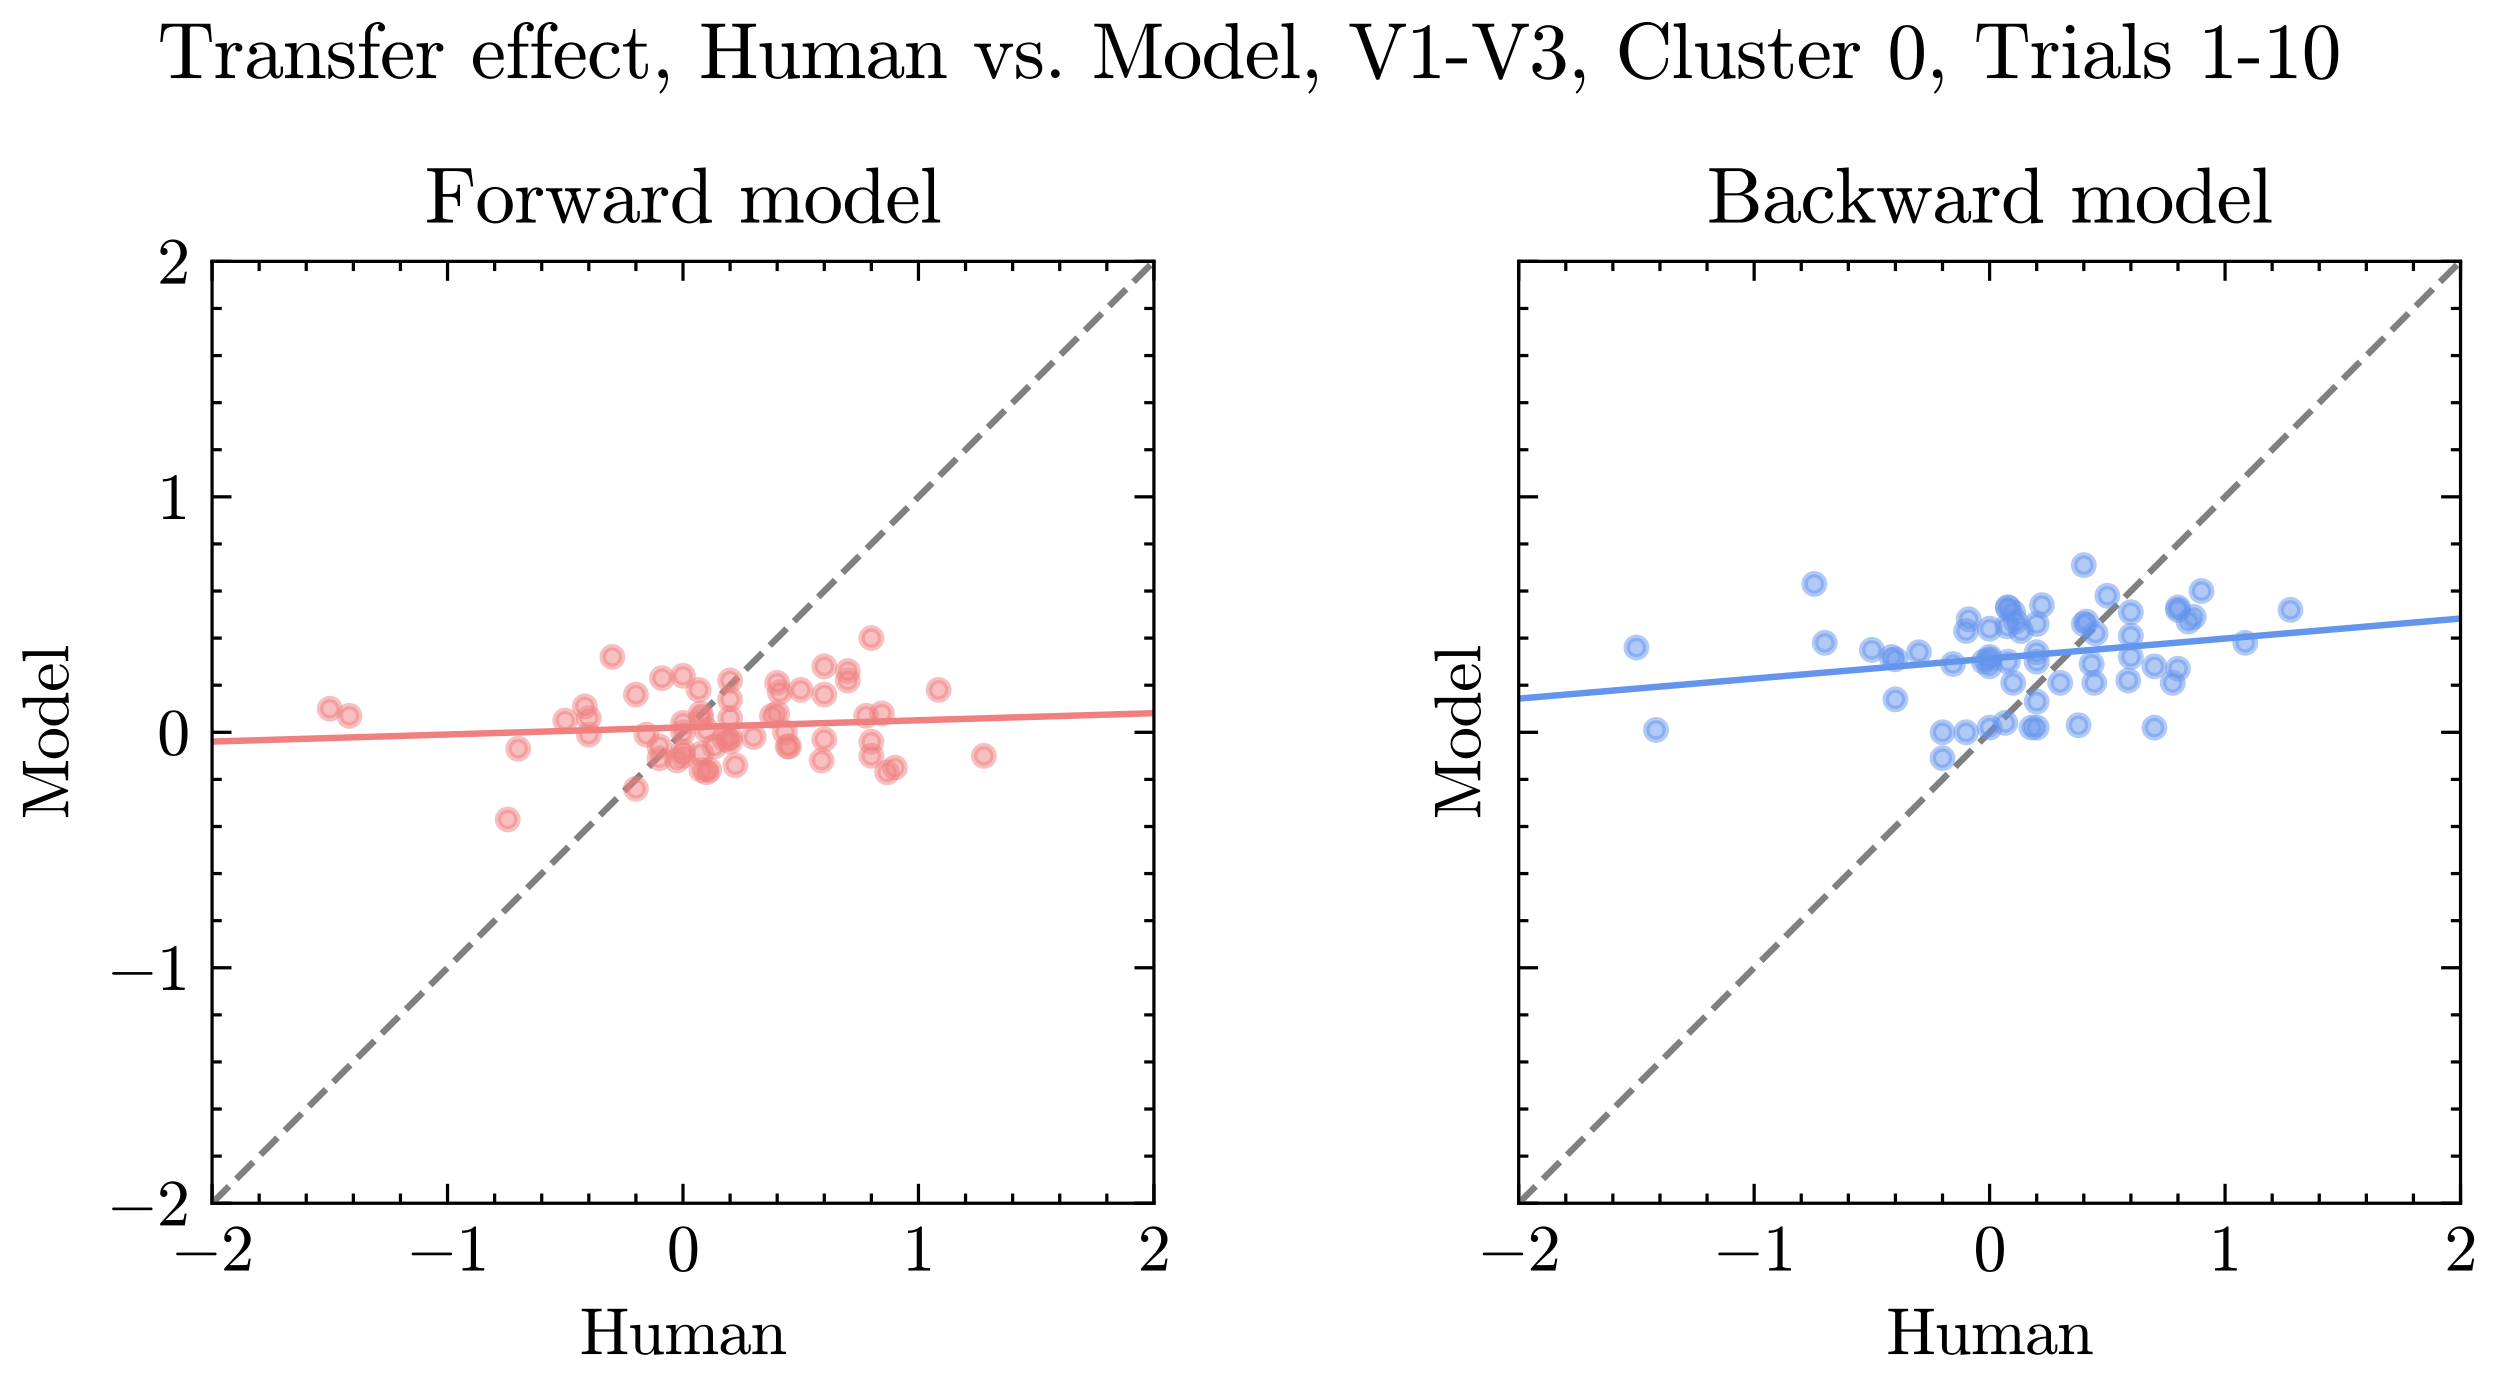 <?xml version="1.0" encoding="utf-8" standalone="no"?>
<!DOCTYPE svg PUBLIC "-//W3C//DTD SVG 1.1//EN"
  "http://www.w3.org/Graphics/SVG/1.1/DTD/svg11.dtd">
<svg xmlns:xlink="http://www.w3.org/1999/xlink" width="386.401pt" height="214.827pt" viewBox="0 0 386.401 214.827" xmlns="http://www.w3.org/2000/svg" version="1.1">
 <defs>
  <style type="text/css">*{stroke-linejoin: round; stroke-linecap: butt}</style>
 </defs>
 <g id="figure_1">
  <g id="patch_1">
   <path d="M 0 214.827 
L 386.401 214.827 
L 386.401 0 
L 0 0 
z
" style="fill: #ffffff"/>
  </g>
  <g id="axes_1">
   <g id="patch_2">
    <path d="M 32.778 185.97 
L 178.35 185.97 
L 178.35 40.398 
L 32.778 40.398 
z
" style="fill: #ffffff"/>
   </g>
   <g id="matplotlib.axis_1">
    <g id="xtick_1">
     <g id="line2d_1">
      <defs>
       <path id="m1054daeffb" d="M 0 0 
L 0 -3 
" style="stroke: #000000; stroke-width: 0.5"/>
      </defs>
      <g>
       <use xlink:href="#m1054daeffb" x="32.778" y="185.97" style="stroke: #000000; stroke-width: 0.5"/>
      </g>
     </g>
     <g id="line2d_2">
      <defs>
       <path id="m1895d93fd0" d="M 0 0 
L 0 3 
" style="stroke: #000000; stroke-width: 0.5"/>
      </defs>
      <g>
       <use xlink:href="#m1895d93fd0" x="32.778" y="40.398" style="stroke: #000000; stroke-width: 0.5"/>
      </g>
     </g>
     <g id="text_1">
      <!-- $\mathdefault{−2}$ -->
      <g transform="translate(26.378 196.409) scale(0.1 -0.1)">
       <defs>
        <path id="Cmsy10-a1" d="M 653 1472 
Q 600 1472 565 1512 
Q 531 1553 531 1600 
Q 531 1647 565 1687 
Q 600 1728 653 1728 
L 4325 1728 
Q 4375 1728 4408 1687 
Q 4441 1647 4441 1600 
Q 4441 1553 4408 1512 
Q 4375 1472 4325 1472 
L 653 1472 
z
" transform="scale(0.016)"/>
        <path id="Cmr10-32" d="M 319 0 
L 319 172 
Q 319 188 331 206 
L 1325 1306 
Q 1550 1550 1690 1715 
Q 1831 1881 1968 2097 
Q 2106 2313 2186 2536 
Q 2266 2759 2266 3009 
Q 2266 3272 2169 3511 
Q 2072 3750 1880 3894 
Q 1688 4038 1416 4038 
Q 1138 4038 916 3870 
Q 694 3703 603 3438 
Q 628 3444 672 3444 
Q 816 3444 917 3347 
Q 1019 3250 1019 3097 
Q 1019 2950 917 2848 
Q 816 2747 672 2747 
Q 522 2747 420 2851 
Q 319 2956 319 3097 
Q 319 3338 409 3548 
Q 500 3759 670 3923 
Q 841 4088 1055 4175 
Q 1269 4263 1509 4263 
Q 1875 4263 2190 4108 
Q 2506 3953 2690 3670 
Q 2875 3388 2875 3009 
Q 2875 2731 2753 2481 
Q 2631 2231 2440 2026 
Q 2250 1822 1953 1562 
Q 1656 1303 1563 1216 
L 838 519 
L 1453 519 
Q 1906 519 2211 526 
Q 2516 534 2534 550 
Q 2609 631 2688 1141 
L 2875 1141 
L 2694 0 
L 319 0 
z
" transform="scale(0.016)"/>
       </defs>
       <use xlink:href="#Cmsy10-a1" transform="translate(0 0.391)"/>
       <use xlink:href="#Cmr10-32" transform="translate(77.686 0.391)"/>
      </g>
     </g>
    </g>
    <g id="xtick_2">
     <g id="line2d_3">
      <g>
       <use xlink:href="#m1054daeffb" x="69.171" y="185.97" style="stroke: #000000; stroke-width: 0.5"/>
      </g>
     </g>
     <g id="line2d_4">
      <g>
       <use xlink:href="#m1895d93fd0" x="69.171" y="40.398" style="stroke: #000000; stroke-width: 0.5"/>
      </g>
     </g>
     <g id="text_2">
      <!-- $\mathdefault{−1}$ -->
      <g transform="translate(62.771 196.409) scale(0.1 -0.1)">
       <defs>
        <path id="Cmr10-31" d="M 594 0 
L 594 225 
Q 1394 225 1394 428 
L 1394 3788 
Q 1063 3628 556 3628 
L 556 3853 
Q 1341 3853 1741 4263 
L 1831 4263 
Q 1853 4263 1873 4245 
Q 1894 4228 1894 4206 
L 1894 428 
Q 1894 225 2694 225 
L 2694 0 
L 594 0 
z
" transform="scale(0.016)"/>
       </defs>
       <use xlink:href="#Cmsy10-a1" transform="translate(0 0.391)"/>
       <use xlink:href="#Cmr10-31" transform="translate(77.686 0.391)"/>
      </g>
     </g>
    </g>
    <g id="xtick_3">
     <g id="line2d_5">
      <g>
       <use xlink:href="#m1054daeffb" x="105.564" y="185.97" style="stroke: #000000; stroke-width: 0.5"/>
      </g>
     </g>
     <g id="line2d_6">
      <g>
       <use xlink:href="#m1895d93fd0" x="105.564" y="40.398" style="stroke: #000000; stroke-width: 0.5"/>
      </g>
     </g>
     <g id="text_3">
      <!-- $\mathdefault{0}$ -->
      <g transform="translate(103.064 196.409) scale(0.1 -0.1)">
       <defs>
        <path id="Cmr10-30" d="M 1600 -141 
Q 816 -141 533 504 
Q 250 1150 250 2041 
Q 250 2597 351 3087 
Q 453 3578 754 3920 
Q 1056 4263 1600 4263 
Q 2022 4263 2290 4056 
Q 2559 3850 2700 3523 
Q 2841 3197 2892 2823 
Q 2944 2450 2944 2041 
Q 2944 1491 2842 1011 
Q 2741 531 2444 195 
Q 2147 -141 1600 -141 
z
M 1600 25 
Q 1956 25 2131 390 
Q 2306 756 2347 1200 
Q 2388 1644 2388 2144 
Q 2388 2625 2347 3031 
Q 2306 3438 2132 3767 
Q 1959 4097 1600 4097 
Q 1238 4097 1063 3765 
Q 888 3434 847 3029 
Q 806 2625 806 2144 
Q 806 1788 823 1472 
Q 841 1156 916 820 
Q 991 484 1158 254 
Q 1325 25 1600 25 
z
" transform="scale(0.016)"/>
       </defs>
       <use xlink:href="#Cmr10-30" transform="translate(0 0.391)"/>
      </g>
     </g>
    </g>
    <g id="xtick_4">
     <g id="line2d_7">
      <g>
       <use xlink:href="#m1054daeffb" x="141.957" y="185.97" style="stroke: #000000; stroke-width: 0.5"/>
      </g>
     </g>
     <g id="line2d_8">
      <g>
       <use xlink:href="#m1895d93fd0" x="141.957" y="40.398" style="stroke: #000000; stroke-width: 0.5"/>
      </g>
     </g>
     <g id="text_4">
      <!-- $\mathdefault{1}$ -->
      <g transform="translate(139.457 196.409) scale(0.1 -0.1)">
       <use xlink:href="#Cmr10-31" transform="translate(0 0.391)"/>
      </g>
     </g>
    </g>
    <g id="xtick_5">
     <g id="line2d_9">
      <g>
       <use xlink:href="#m1054daeffb" x="178.35" y="185.97" style="stroke: #000000; stroke-width: 0.5"/>
      </g>
     </g>
     <g id="line2d_10">
      <g>
       <use xlink:href="#m1895d93fd0" x="178.35" y="40.398" style="stroke: #000000; stroke-width: 0.5"/>
      </g>
     </g>
     <g id="text_5">
      <!-- $\mathdefault{2}$ -->
      <g transform="translate(175.85 196.409) scale(0.1 -0.1)">
       <use xlink:href="#Cmr10-32" transform="translate(0 0.391)"/>
      </g>
     </g>
    </g>
    <g id="xtick_6">
     <g id="line2d_11">
      <defs>
       <path id="m7e3be5badf" d="M 0 0 
L 0 -1.5 
" style="stroke: #000000; stroke-width: 0.5"/>
      </defs>
      <g>
       <use xlink:href="#m7e3be5badf" x="40.057" y="185.97" style="stroke: #000000; stroke-width: 0.5"/>
      </g>
     </g>
     <g id="line2d_12">
      <defs>
       <path id="m0bd2b6d753" d="M 0 0 
L 0 1.5 
" style="stroke: #000000; stroke-width: 0.5"/>
      </defs>
      <g>
       <use xlink:href="#m0bd2b6d753" x="40.057" y="40.398" style="stroke: #000000; stroke-width: 0.5"/>
      </g>
     </g>
    </g>
    <g id="xtick_7">
     <g id="line2d_13">
      <g>
       <use xlink:href="#m7e3be5badf" x="47.335" y="185.97" style="stroke: #000000; stroke-width: 0.5"/>
      </g>
     </g>
     <g id="line2d_14">
      <g>
       <use xlink:href="#m0bd2b6d753" x="47.335" y="40.398" style="stroke: #000000; stroke-width: 0.5"/>
      </g>
     </g>
    </g>
    <g id="xtick_8">
     <g id="line2d_15">
      <g>
       <use xlink:href="#m7e3be5badf" x="54.614" y="185.97" style="stroke: #000000; stroke-width: 0.5"/>
      </g>
     </g>
     <g id="line2d_16">
      <g>
       <use xlink:href="#m0bd2b6d753" x="54.614" y="40.398" style="stroke: #000000; stroke-width: 0.5"/>
      </g>
     </g>
    </g>
    <g id="xtick_9">
     <g id="line2d_17">
      <g>
       <use xlink:href="#m7e3be5badf" x="61.893" y="185.97" style="stroke: #000000; stroke-width: 0.5"/>
      </g>
     </g>
     <g id="line2d_18">
      <g>
       <use xlink:href="#m0bd2b6d753" x="61.893" y="40.398" style="stroke: #000000; stroke-width: 0.5"/>
      </g>
     </g>
    </g>
    <g id="xtick_10">
     <g id="line2d_19">
      <g>
       <use xlink:href="#m7e3be5badf" x="76.45" y="185.97" style="stroke: #000000; stroke-width: 0.5"/>
      </g>
     </g>
     <g id="line2d_20">
      <g>
       <use xlink:href="#m0bd2b6d753" x="76.45" y="40.398" style="stroke: #000000; stroke-width: 0.5"/>
      </g>
     </g>
    </g>
    <g id="xtick_11">
     <g id="line2d_21">
      <g>
       <use xlink:href="#m7e3be5badf" x="83.728" y="185.97" style="stroke: #000000; stroke-width: 0.5"/>
      </g>
     </g>
     <g id="line2d_22">
      <g>
       <use xlink:href="#m0bd2b6d753" x="83.728" y="40.398" style="stroke: #000000; stroke-width: 0.5"/>
      </g>
     </g>
    </g>
    <g id="xtick_12">
     <g id="line2d_23">
      <g>
       <use xlink:href="#m7e3be5badf" x="91.007" y="185.97" style="stroke: #000000; stroke-width: 0.5"/>
      </g>
     </g>
     <g id="line2d_24">
      <g>
       <use xlink:href="#m0bd2b6d753" x="91.007" y="40.398" style="stroke: #000000; stroke-width: 0.5"/>
      </g>
     </g>
    </g>
    <g id="xtick_13">
     <g id="line2d_25">
      <g>
       <use xlink:href="#m7e3be5badf" x="98.285" y="185.97" style="stroke: #000000; stroke-width: 0.5"/>
      </g>
     </g>
     <g id="line2d_26">
      <g>
       <use xlink:href="#m0bd2b6d753" x="98.285" y="40.398" style="stroke: #000000; stroke-width: 0.5"/>
      </g>
     </g>
    </g>
    <g id="xtick_14">
     <g id="line2d_27">
      <g>
       <use xlink:href="#m7e3be5badf" x="112.843" y="185.97" style="stroke: #000000; stroke-width: 0.5"/>
      </g>
     </g>
     <g id="line2d_28">
      <g>
       <use xlink:href="#m0bd2b6d753" x="112.843" y="40.398" style="stroke: #000000; stroke-width: 0.5"/>
      </g>
     </g>
    </g>
    <g id="xtick_15">
     <g id="line2d_29">
      <g>
       <use xlink:href="#m7e3be5badf" x="120.121" y="185.97" style="stroke: #000000; stroke-width: 0.5"/>
      </g>
     </g>
     <g id="line2d_30">
      <g>
       <use xlink:href="#m0bd2b6d753" x="120.121" y="40.398" style="stroke: #000000; stroke-width: 0.5"/>
      </g>
     </g>
    </g>
    <g id="xtick_16">
     <g id="line2d_31">
      <g>
       <use xlink:href="#m7e3be5badf" x="127.4" y="185.97" style="stroke: #000000; stroke-width: 0.5"/>
      </g>
     </g>
     <g id="line2d_32">
      <g>
       <use xlink:href="#m0bd2b6d753" x="127.4" y="40.398" style="stroke: #000000; stroke-width: 0.5"/>
      </g>
     </g>
    </g>
    <g id="xtick_17">
     <g id="line2d_33">
      <g>
       <use xlink:href="#m7e3be5badf" x="134.678" y="185.97" style="stroke: #000000; stroke-width: 0.5"/>
      </g>
     </g>
     <g id="line2d_34">
      <g>
       <use xlink:href="#m0bd2b6d753" x="134.678" y="40.398" style="stroke: #000000; stroke-width: 0.5"/>
      </g>
     </g>
    </g>
    <g id="xtick_18">
     <g id="line2d_35">
      <g>
       <use xlink:href="#m7e3be5badf" x="149.236" y="185.97" style="stroke: #000000; stroke-width: 0.5"/>
      </g>
     </g>
     <g id="line2d_36">
      <g>
       <use xlink:href="#m0bd2b6d753" x="149.236" y="40.398" style="stroke: #000000; stroke-width: 0.5"/>
      </g>
     </g>
    </g>
    <g id="xtick_19">
     <g id="line2d_37">
      <g>
       <use xlink:href="#m7e3be5badf" x="156.514" y="185.97" style="stroke: #000000; stroke-width: 0.5"/>
      </g>
     </g>
     <g id="line2d_38">
      <g>
       <use xlink:href="#m0bd2b6d753" x="156.514" y="40.398" style="stroke: #000000; stroke-width: 0.5"/>
      </g>
     </g>
    </g>
    <g id="xtick_20">
     <g id="line2d_39">
      <g>
       <use xlink:href="#m7e3be5badf" x="163.793" y="185.97" style="stroke: #000000; stroke-width: 0.5"/>
      </g>
     </g>
     <g id="line2d_40">
      <g>
       <use xlink:href="#m0bd2b6d753" x="163.793" y="40.398" style="stroke: #000000; stroke-width: 0.5"/>
      </g>
     </g>
    </g>
    <g id="xtick_21">
     <g id="line2d_41">
      <g>
       <use xlink:href="#m7e3be5badf" x="171.071" y="185.97" style="stroke: #000000; stroke-width: 0.5"/>
      </g>
     </g>
     <g id="line2d_42">
      <g>
       <use xlink:href="#m0bd2b6d753" x="171.071" y="40.398" style="stroke: #000000; stroke-width: 0.5"/>
      </g>
     </g>
    </g>
    <g id="text_6">
     <!-- Human -->
     <g transform="translate(89.598 209.288) scale(0.1 -0.1)">
      <defs>
       <path id="Cmr10-48" d="M 197 0 
L 197 225 
Q 856 225 856 428 
L 856 3944 
Q 856 4147 197 4147 
L 197 4372 
L 2113 4372 
L 2113 4147 
Q 1453 4147 1453 3944 
L 1453 2388 
L 3341 2388 
L 3341 3944 
Q 3341 4147 2681 4147 
L 2681 4372 
L 4594 4372 
L 4594 4147 
Q 3938 4147 3938 3944 
L 3938 428 
Q 3938 225 4594 225 
L 4594 0 
L 2681 0 
L 2681 225 
Q 3341 225 3341 428 
L 3341 2163 
L 1453 2163 
L 1453 428 
Q 1453 225 2113 225 
L 2113 0 
L 197 0 
z
" transform="scale(0.016)"/>
       <path id="Cmr10-75" d="M 691 763 
L 691 2175 
Q 691 2347 639 2423 
Q 588 2500 491 2517 
Q 394 2534 191 2534 
L 191 2759 
L 1159 2828 
L 1159 763 
Q 1159 513 1195 373 
Q 1231 234 1348 165 
Q 1466 97 1722 97 
Q 2066 97 2269 384 
Q 2472 672 2472 1038 
L 2472 2175 
Q 2472 2347 2419 2423 
Q 2366 2500 2270 2517 
Q 2175 2534 1972 2534 
L 1972 2759 
L 2938 2828 
L 2938 581 
Q 2938 413 2989 336 
Q 3041 259 3137 242 
Q 3234 225 3438 225 
L 3438 0 
L 2491 -72 
L 2491 469 
Q 2372 228 2159 78 
Q 1947 -72 1691 -72 
Q 1231 -72 961 123 
Q 691 319 691 763 
z
" transform="scale(0.016)"/>
       <path id="Cmr10-6d" d="M 191 0 
L 191 225 
Q 409 225 550 259 
Q 691 294 691 428 
L 691 2175 
Q 691 2347 639 2423 
Q 588 2500 491 2517 
Q 394 2534 191 2534 
L 191 2759 
L 1119 2828 
L 1119 2203 
Q 1247 2478 1498 2653 
Q 1750 2828 2047 2828 
Q 2784 2828 2913 2228 
Q 3041 2497 3287 2662 
Q 3534 2828 3828 2828 
Q 4119 2828 4317 2734 
Q 4516 2641 4616 2448 
Q 4716 2256 4716 1966 
L 4716 428 
Q 4716 294 4858 259 
Q 5000 225 5216 225 
L 5216 0 
L 3750 0 
L 3750 225 
Q 3969 225 4109 259 
Q 4250 294 4250 428 
L 4250 1947 
Q 4250 2269 4159 2466 
Q 4069 2663 3788 2663 
Q 3419 2663 3178 2366 
Q 2938 2069 2938 1691 
L 2938 428 
Q 2938 294 3078 259 
Q 3219 225 3438 225 
L 3438 0 
L 1972 0 
L 1972 225 
Q 2191 225 2331 259 
Q 2472 294 2472 428 
L 2472 1947 
Q 2472 2259 2381 2461 
Q 2291 2663 2009 2663 
Q 1638 2663 1398 2366 
Q 1159 2069 1159 1691 
L 1159 428 
Q 1159 294 1300 259 
Q 1441 225 1656 225 
L 1656 0 
L 191 0 
z
" transform="scale(0.016)"/>
       <path id="Cmr10-61" d="M 256 628 
Q 256 1009 556 1248 
Q 856 1488 1276 1586 
Q 1697 1684 2075 1684 
L 2075 1947 
Q 2075 2131 1994 2304 
Q 1913 2478 1759 2589 
Q 1606 2700 1422 2700 
Q 997 2700 775 2509 
Q 897 2509 976 2417 
Q 1056 2325 1056 2203 
Q 1056 2075 965 1984 
Q 875 1894 750 1894 
Q 622 1894 531 1984 
Q 441 2075 441 2203 
Q 441 2541 747 2705 
Q 1053 2869 1422 2869 
Q 1681 2869 1943 2758 
Q 2206 2647 2373 2440 
Q 2541 2234 2541 1959 
L 2541 519 
Q 2541 394 2594 289 
Q 2647 184 2759 184 
Q 2866 184 2917 290 
Q 2969 397 2969 519 
L 2969 928 
L 3156 928 
L 3156 519 
Q 3156 375 3081 245 
Q 3006 116 2879 39 
Q 2753 -38 2606 -38 
Q 2419 -38 2283 107 
Q 2147 253 2131 453 
Q 2013 213 1781 70 
Q 1550 -72 1288 -72 
Q 1044 -72 808 0 
Q 572 72 414 226 
Q 256 381 256 628 
z
M 775 628 
Q 775 403 940 250 
Q 1106 97 1331 97 
Q 1538 97 1706 200 
Q 1875 303 1975 481 
Q 2075 659 2075 856 
L 2075 1522 
Q 1784 1522 1479 1426 
Q 1175 1331 975 1128 
Q 775 925 775 628 
z
" transform="scale(0.016)"/>
       <path id="Cmr10-6e" d="M 191 0 
L 191 225 
Q 409 225 550 259 
Q 691 294 691 428 
L 691 2175 
Q 691 2347 639 2423 
Q 588 2500 491 2517 
Q 394 2534 191 2534 
L 191 2759 
L 1119 2828 
L 1119 2203 
Q 1247 2478 1498 2653 
Q 1750 2828 2047 2828 
Q 2491 2828 2714 2615 
Q 2938 2403 2938 1966 
L 2938 428 
Q 2938 294 3078 259 
Q 3219 225 3438 225 
L 3438 0 
L 1972 0 
L 1972 225 
Q 2191 225 2331 259 
Q 2472 294 2472 428 
L 2472 1947 
Q 2472 2259 2381 2461 
Q 2291 2663 2009 2663 
Q 1638 2663 1398 2366 
Q 1159 2069 1159 1691 
L 1159 428 
Q 1159 294 1300 259 
Q 1441 225 1656 225 
L 1656 0 
L 191 0 
z
" transform="scale(0.016)"/>
      </defs>
      <use xlink:href="#Cmr10-48"/>
      <use xlink:href="#Cmr10-75" x="75"/>
      <use xlink:href="#Cmr10-6d" x="130.518"/>
      <use xlink:href="#Cmr10-61" x="213.818"/>
      <use xlink:href="#Cmr10-6e" x="263.818"/>
     </g>
    </g>
   </g>
   <g id="matplotlib.axis_2">
    <g id="ytick_1">
     <g id="line2d_43">
      <defs>
       <path id="m8a0bbbb630" d="M 0 0 
L 3 0 
" style="stroke: #000000; stroke-width: 0.5"/>
      </defs>
      <g>
       <use xlink:href="#m8a0bbbb630" x="32.778" y="185.97" style="stroke: #000000; stroke-width: 0.5"/>
      </g>
     </g>
     <g id="line2d_44">
      <defs>
       <path id="mc6ddebc1f8" d="M 0 0 
L -3 0 
" style="stroke: #000000; stroke-width: 0.5"/>
      </defs>
      <g>
       <use xlink:href="#mc6ddebc1f8" x="178.35" y="185.97" style="stroke: #000000; stroke-width: 0.5"/>
      </g>
     </g>
     <g id="text_7">
      <!-- $\mathdefault{−2}$ -->
      <g transform="translate(16.478 189.44) scale(0.1 -0.1)">
       <use xlink:href="#Cmsy10-a1" transform="translate(0 0.391)"/>
       <use xlink:href="#Cmr10-32" transform="translate(77.686 0.391)"/>
      </g>
     </g>
    </g>
    <g id="ytick_2">
     <g id="line2d_45">
      <g>
       <use xlink:href="#m8a0bbbb630" x="32.778" y="149.577" style="stroke: #000000; stroke-width: 0.5"/>
      </g>
     </g>
     <g id="line2d_46">
      <g>
       <use xlink:href="#mc6ddebc1f8" x="178.35" y="149.577" style="stroke: #000000; stroke-width: 0.5"/>
      </g>
     </g>
     <g id="text_8">
      <!-- $\mathdefault{−1}$ -->
      <g transform="translate(16.478 153.047) scale(0.1 -0.1)">
       <use xlink:href="#Cmsy10-a1" transform="translate(0 0.391)"/>
       <use xlink:href="#Cmr10-31" transform="translate(77.686 0.391)"/>
      </g>
     </g>
    </g>
    <g id="ytick_3">
     <g id="line2d_47">
      <g>
       <use xlink:href="#m8a0bbbb630" x="32.778" y="113.184" style="stroke: #000000; stroke-width: 0.5"/>
      </g>
     </g>
     <g id="line2d_48">
      <g>
       <use xlink:href="#mc6ddebc1f8" x="178.35" y="113.184" style="stroke: #000000; stroke-width: 0.5"/>
      </g>
     </g>
     <g id="text_9">
      <!-- $\mathdefault{0}$ -->
      <g transform="translate(24.278 116.654) scale(0.1 -0.1)">
       <use xlink:href="#Cmr10-30" transform="translate(0 0.391)"/>
      </g>
     </g>
    </g>
    <g id="ytick_4">
     <g id="line2d_49">
      <g>
       <use xlink:href="#m8a0bbbb630" x="32.778" y="76.791" style="stroke: #000000; stroke-width: 0.5"/>
      </g>
     </g>
     <g id="line2d_50">
      <g>
       <use xlink:href="#mc6ddebc1f8" x="178.35" y="76.791" style="stroke: #000000; stroke-width: 0.5"/>
      </g>
     </g>
     <g id="text_10">
      <!-- $\mathdefault{1}$ -->
      <g transform="translate(24.278 80.261) scale(0.1 -0.1)">
       <use xlink:href="#Cmr10-31" transform="translate(0 0.391)"/>
      </g>
     </g>
    </g>
    <g id="ytick_5">
     <g id="line2d_51">
      <g>
       <use xlink:href="#m8a0bbbb630" x="32.778" y="40.398" style="stroke: #000000; stroke-width: 0.5"/>
      </g>
     </g>
     <g id="line2d_52">
      <g>
       <use xlink:href="#mc6ddebc1f8" x="178.35" y="40.398" style="stroke: #000000; stroke-width: 0.5"/>
      </g>
     </g>
     <g id="text_11">
      <!-- $\mathdefault{2}$ -->
      <g transform="translate(24.278 43.868) scale(0.1 -0.1)">
       <use xlink:href="#Cmr10-32" transform="translate(0 0.391)"/>
      </g>
     </g>
    </g>
    <g id="ytick_6">
     <g id="line2d_53">
      <defs>
       <path id="m0dd8cd0abf" d="M 0 0 
L 1.5 0 
" style="stroke: #000000; stroke-width: 0.5"/>
      </defs>
      <g>
       <use xlink:href="#m0dd8cd0abf" x="32.778" y="178.692" style="stroke: #000000; stroke-width: 0.5"/>
      </g>
     </g>
     <g id="line2d_54">
      <defs>
       <path id="m9753800dd1" d="M 0 0 
L -1.5 0 
" style="stroke: #000000; stroke-width: 0.5"/>
      </defs>
      <g>
       <use xlink:href="#m9753800dd1" x="178.35" y="178.692" style="stroke: #000000; stroke-width: 0.5"/>
      </g>
     </g>
    </g>
    <g id="ytick_7">
     <g id="line2d_55">
      <g>
       <use xlink:href="#m0dd8cd0abf" x="32.778" y="171.413" style="stroke: #000000; stroke-width: 0.5"/>
      </g>
     </g>
     <g id="line2d_56">
      <g>
       <use xlink:href="#m9753800dd1" x="178.35" y="171.413" style="stroke: #000000; stroke-width: 0.5"/>
      </g>
     </g>
    </g>
    <g id="ytick_8">
     <g id="line2d_57">
      <g>
       <use xlink:href="#m0dd8cd0abf" x="32.778" y="164.135" style="stroke: #000000; stroke-width: 0.5"/>
      </g>
     </g>
     <g id="line2d_58">
      <g>
       <use xlink:href="#m9753800dd1" x="178.35" y="164.135" style="stroke: #000000; stroke-width: 0.5"/>
      </g>
     </g>
    </g>
    <g id="ytick_9">
     <g id="line2d_59">
      <g>
       <use xlink:href="#m0dd8cd0abf" x="32.778" y="156.856" style="stroke: #000000; stroke-width: 0.5"/>
      </g>
     </g>
     <g id="line2d_60">
      <g>
       <use xlink:href="#m9753800dd1" x="178.35" y="156.856" style="stroke: #000000; stroke-width: 0.5"/>
      </g>
     </g>
    </g>
    <g id="ytick_10">
     <g id="line2d_61">
      <g>
       <use xlink:href="#m0dd8cd0abf" x="32.778" y="142.299" style="stroke: #000000; stroke-width: 0.5"/>
      </g>
     </g>
     <g id="line2d_62">
      <g>
       <use xlink:href="#m9753800dd1" x="178.35" y="142.299" style="stroke: #000000; stroke-width: 0.5"/>
      </g>
     </g>
    </g>
    <g id="ytick_11">
     <g id="line2d_63">
      <g>
       <use xlink:href="#m0dd8cd0abf" x="32.778" y="135.02" style="stroke: #000000; stroke-width: 0.5"/>
      </g>
     </g>
     <g id="line2d_64">
      <g>
       <use xlink:href="#m9753800dd1" x="178.35" y="135.02" style="stroke: #000000; stroke-width: 0.5"/>
      </g>
     </g>
    </g>
    <g id="ytick_12">
     <g id="line2d_65">
      <g>
       <use xlink:href="#m0dd8cd0abf" x="32.778" y="127.742" style="stroke: #000000; stroke-width: 0.5"/>
      </g>
     </g>
     <g id="line2d_66">
      <g>
       <use xlink:href="#m9753800dd1" x="178.35" y="127.742" style="stroke: #000000; stroke-width: 0.5"/>
      </g>
     </g>
    </g>
    <g id="ytick_13">
     <g id="line2d_67">
      <g>
       <use xlink:href="#m0dd8cd0abf" x="32.778" y="120.463" style="stroke: #000000; stroke-width: 0.5"/>
      </g>
     </g>
     <g id="line2d_68">
      <g>
       <use xlink:href="#m9753800dd1" x="178.35" y="120.463" style="stroke: #000000; stroke-width: 0.5"/>
      </g>
     </g>
    </g>
    <g id="ytick_14">
     <g id="line2d_69">
      <g>
       <use xlink:href="#m0dd8cd0abf" x="32.778" y="105.906" style="stroke: #000000; stroke-width: 0.5"/>
      </g>
     </g>
     <g id="line2d_70">
      <g>
       <use xlink:href="#m9753800dd1" x="178.35" y="105.906" style="stroke: #000000; stroke-width: 0.5"/>
      </g>
     </g>
    </g>
    <g id="ytick_15">
     <g id="line2d_71">
      <g>
       <use xlink:href="#m0dd8cd0abf" x="32.778" y="98.627" style="stroke: #000000; stroke-width: 0.5"/>
      </g>
     </g>
     <g id="line2d_72">
      <g>
       <use xlink:href="#m9753800dd1" x="178.35" y="98.627" style="stroke: #000000; stroke-width: 0.5"/>
      </g>
     </g>
    </g>
    <g id="ytick_16">
     <g id="line2d_73">
      <g>
       <use xlink:href="#m0dd8cd0abf" x="32.778" y="91.349" style="stroke: #000000; stroke-width: 0.5"/>
      </g>
     </g>
     <g id="line2d_74">
      <g>
       <use xlink:href="#m9753800dd1" x="178.35" y="91.349" style="stroke: #000000; stroke-width: 0.5"/>
      </g>
     </g>
    </g>
    <g id="ytick_17">
     <g id="line2d_75">
      <g>
       <use xlink:href="#m0dd8cd0abf" x="32.778" y="84.07" style="stroke: #000000; stroke-width: 0.5"/>
      </g>
     </g>
     <g id="line2d_76">
      <g>
       <use xlink:href="#m9753800dd1" x="178.35" y="84.07" style="stroke: #000000; stroke-width: 0.5"/>
      </g>
     </g>
    </g>
    <g id="ytick_18">
     <g id="line2d_77">
      <g>
       <use xlink:href="#m0dd8cd0abf" x="32.778" y="69.513" style="stroke: #000000; stroke-width: 0.5"/>
      </g>
     </g>
     <g id="line2d_78">
      <g>
       <use xlink:href="#m9753800dd1" x="178.35" y="69.513" style="stroke: #000000; stroke-width: 0.5"/>
      </g>
     </g>
    </g>
    <g id="ytick_19">
     <g id="line2d_79">
      <g>
       <use xlink:href="#m0dd8cd0abf" x="32.778" y="62.234" style="stroke: #000000; stroke-width: 0.5"/>
      </g>
     </g>
     <g id="line2d_80">
      <g>
       <use xlink:href="#m9753800dd1" x="178.35" y="62.234" style="stroke: #000000; stroke-width: 0.5"/>
      </g>
     </g>
    </g>
    <g id="ytick_20">
     <g id="line2d_81">
      <g>
       <use xlink:href="#m0dd8cd0abf" x="32.778" y="54.956" style="stroke: #000000; stroke-width: 0.5"/>
      </g>
     </g>
     <g id="line2d_82">
      <g>
       <use xlink:href="#m9753800dd1" x="178.35" y="54.956" style="stroke: #000000; stroke-width: 0.5"/>
      </g>
     </g>
    </g>
    <g id="ytick_21">
     <g id="line2d_83">
      <g>
       <use xlink:href="#m0dd8cd0abf" x="32.778" y="47.677" style="stroke: #000000; stroke-width: 0.5"/>
      </g>
     </g>
     <g id="line2d_84">
      <g>
       <use xlink:href="#m9753800dd1" x="178.35" y="47.677" style="stroke: #000000; stroke-width: 0.5"/>
      </g>
     </g>
    </g>
    <g id="text_12">
     <!-- Model -->
     <g transform="translate(10.539 126.645) rotate(-90) scale(0.1 -0.1)">
      <defs>
       <path id="Cmr10-4d" d="M 225 0 
L 225 225 
Q 884 225 884 603 
L 884 3944 
Q 884 4147 225 4147 
L 225 4372 
L 1434 4372 
Q 1513 4372 1538 4300 
L 2931 678 
L 4325 4300 
Q 4350 4372 4428 4372 
L 5638 4372 
L 5638 4147 
Q 4978 4147 4978 3944 
L 4978 428 
Q 4978 225 5638 225 
L 5638 0 
L 3775 0 
L 3775 225 
Q 4434 225 4434 428 
L 4434 4153 
L 2859 72 
Q 2831 0 2753 0 
Q 2672 0 2644 72 
L 1088 4103 
L 1088 603 
Q 1088 225 1747 225 
L 1747 0 
L 225 0 
z
" transform="scale(0.016)"/>
       <path id="Cmr10-6f" d="M 1600 -72 
Q 1216 -72 887 123 
Q 559 319 368 647 
Q 178 975 178 1363 
Q 178 1656 283 1928 
Q 388 2200 583 2414 
Q 778 2628 1037 2748 
Q 1297 2869 1600 2869 
Q 1994 2869 2317 2661 
Q 2641 2453 2828 2104 
Q 3016 1756 3016 1363 
Q 3016 978 2825 648 
Q 2634 319 2307 123 
Q 1981 -72 1600 -72 
z
M 1600 116 
Q 2113 116 2284 487 
Q 2456 859 2456 1434 
Q 2456 1756 2422 1967 
Q 2388 2178 2272 2350 
Q 2200 2456 2089 2536 
Q 1978 2616 1854 2658 
Q 1731 2700 1600 2700 
Q 1400 2700 1220 2609 
Q 1041 2519 922 2350 
Q 803 2169 770 1951 
Q 738 1734 738 1434 
Q 738 1075 800 789 
Q 863 503 1052 309 
Q 1241 116 1600 116 
z
" transform="scale(0.016)"/>
       <path id="Cmr10-64" d="M 1563 -72 
Q 1184 -72 871 133 
Q 559 338 386 672 
Q 213 1006 213 1381 
Q 213 1769 402 2101 
Q 591 2434 916 2631 
Q 1241 2828 1631 2828 
Q 1866 2828 2075 2729 
Q 2284 2631 2438 2456 
L 2438 3788 
Q 2438 3959 2386 4036 
Q 2334 4113 2239 4130 
Q 2144 4147 1941 4147 
L 1941 4372 
L 2888 4441 
L 2888 581 
Q 2888 413 2939 336 
Q 2991 259 3086 242 
Q 3181 225 3384 225 
L 3384 0 
L 2419 -72 
L 2419 331 
Q 2253 141 2025 34 
Q 1797 -72 1563 -72 
z
M 909 556 
Q 1019 347 1201 222 
Q 1384 97 1600 97 
Q 1866 97 2087 250 
Q 2309 403 2419 647 
L 2419 2181 
Q 2344 2322 2230 2433 
Q 2116 2544 1973 2603 
Q 1831 2663 1672 2663 
Q 1338 2663 1134 2473 
Q 931 2284 850 1990 
Q 769 1697 769 1375 
Q 769 1119 795 928 
Q 822 738 909 556 
z
" transform="scale(0.016)"/>
       <path id="Cmr10-65" d="M 1594 -72 
Q 1203 -72 876 133 
Q 550 338 364 680 
Q 178 1022 178 1403 
Q 178 1778 348 2115 
Q 519 2453 823 2661 
Q 1128 2869 1503 2869 
Q 1797 2869 2014 2770 
Q 2231 2672 2372 2497 
Q 2513 2322 2584 2084 
Q 2656 1847 2656 1563 
Q 2656 1478 2591 1478 
L 738 1478 
L 738 1409 
Q 738 878 952 497 
Q 1166 116 1650 116 
Q 1847 116 2014 203 
Q 2181 291 2304 447 
Q 2428 603 2472 781 
Q 2478 803 2495 820 
Q 2513 838 2534 838 
L 2591 838 
Q 2656 838 2656 756 
Q 2566 394 2266 161 
Q 1966 -72 1594 -72 
z
M 744 1638 
L 2203 1638 
Q 2203 1878 2136 2125 
Q 2069 2372 1912 2536 
Q 1756 2700 1503 2700 
Q 1141 2700 942 2361 
Q 744 2022 744 1638 
z
" transform="scale(0.016)"/>
       <path id="Cmr10-6c" d="M 197 0 
L 197 225 
Q 416 225 556 259 
Q 697 294 697 428 
L 697 3788 
Q 697 3959 645 4036 
Q 594 4113 497 4130 
Q 400 4147 197 4147 
L 197 4372 
L 1147 4441 
L 1147 428 
Q 1147 294 1287 259 
Q 1428 225 1644 225 
L 1644 0 
L 197 0 
z
" transform="scale(0.016)"/>
      </defs>
      <use xlink:href="#Cmr10-4d"/>
      <use xlink:href="#Cmr10-6f" x="91.602"/>
      <use xlink:href="#Cmr10-64" x="141.602"/>
      <use xlink:href="#Cmr10-65" x="197.119"/>
      <use xlink:href="#Cmr10-6c" x="241.504"/>
     </g>
    </g>
   </g>
   <g id="line2d_85">
    <path d="M 32.778 185.97 
L 178.35 40.398 
" clip-path="url(#p583a03ce57)" style="fill: none; stroke-dasharray: 3.7,1.6; stroke-dashoffset: 0; stroke: #808080"/>
   </g>
   <g id="line2d_86">
    <defs>
     <path id="m0c2a76bc80" d="M 0 1.5 
C 0.398 1.5 0.779 1.342 1.061 1.061 
C 1.342 0.779 1.5 0.398 1.5 0 
C 1.5 -0.398 1.342 -0.779 1.061 -1.061 
C 0.779 -1.342 0.398 -1.5 0 -1.5 
C -0.398 -1.5 -0.779 -1.342 -1.061 -1.061 
C -1.342 -0.779 -1.5 -0.398 -1.5 0 
C -1.5 0.398 -1.342 0.779 -1.061 1.061 
C -0.779 1.342 -0.398 1.5 0 1.5 
z
" style="stroke: #f08080; stroke-opacity: 0.5"/>
    </defs>
    <g clip-path="url(#p583a03ce57)">
     <use xlink:href="#m0c2a76bc80" x="120.526" y="106.998" style="fill: #f08080; fill-opacity: 0.5; stroke: #f08080; stroke-opacity: 0.5"/>
     <use xlink:href="#m0c2a76bc80" x="120.121" y="105.542" style="fill: #f08080; fill-opacity: 0.5; stroke: #f08080; stroke-opacity: 0.5"/>
     <use xlink:href="#m0c2a76bc80" x="112.843" y="108.089" style="fill: #f08080; fill-opacity: 0.5; stroke: #f08080; stroke-opacity: 0.5"/>
     <use xlink:href="#m0c2a76bc80" x="134.678" y="114.64" style="fill: #f08080; fill-opacity: 0.5; stroke: #f08080; stroke-opacity: 0.5"/>
     <use xlink:href="#m0c2a76bc80" x="138.318" y="118.643" style="fill: #f08080; fill-opacity: 0.5; stroke: #f08080; stroke-opacity: 0.5"/>
     <use xlink:href="#m0c2a76bc80" x="113.651" y="118.279" style="fill: #f08080; fill-opacity: 0.5; stroke: #f08080; stroke-opacity: 0.5"/>
     <use xlink:href="#m0c2a76bc80" x="98.285" y="107.361" style="fill: #f08080; fill-opacity: 0.5; stroke: #f08080; stroke-opacity: 0.5"/>
     <use xlink:href="#m0c2a76bc80" x="120.121" y="110.273" style="fill: #f08080; fill-opacity: 0.5; stroke: #f08080; stroke-opacity: 0.5"/>
     <use xlink:href="#m0c2a76bc80" x="105.564" y="116.824" style="fill: #f08080; fill-opacity: 0.5; stroke: #f08080; stroke-opacity: 0.5"/>
     <use xlink:href="#m0c2a76bc80" x="112.034" y="114.276" style="fill: #f08080; fill-opacity: 0.5; stroke: #f08080; stroke-opacity: 0.5"/>
     <use xlink:href="#m0c2a76bc80" x="112.843" y="111.001" style="fill: #f08080; fill-opacity: 0.5; stroke: #f08080; stroke-opacity: 0.5"/>
     <use xlink:href="#m0c2a76bc80" x="131.039" y="105.178" style="fill: #f08080; fill-opacity: 0.5; stroke: #f08080; stroke-opacity: 0.5"/>
     <use xlink:href="#m0c2a76bc80" x="80.089" y="115.732" style="fill: #f08080; fill-opacity: 0.5; stroke: #f08080; stroke-opacity: 0.5"/>
     <use xlink:href="#m0c2a76bc80" x="134.678" y="116.824" style="fill: #f08080; fill-opacity: 0.5; stroke: #f08080; stroke-opacity: 0.5"/>
     <use xlink:href="#m0c2a76bc80" x="127.4" y="102.994" style="fill: #f08080; fill-opacity: 0.5; stroke: #f08080; stroke-opacity: 0.5"/>
     <use xlink:href="#m0c2a76bc80" x="98.285" y="121.919" style="fill: #f08080; fill-opacity: 0.5; stroke: #f08080; stroke-opacity: 0.5"/>
     <use xlink:href="#m0c2a76bc80" x="110.416" y="115.368" style="fill: #f08080; fill-opacity: 0.5; stroke: #f08080; stroke-opacity: 0.5"/>
     <use xlink:href="#m0c2a76bc80" x="105.564" y="116.096" style="fill: #f08080; fill-opacity: 0.5; stroke: #f08080; stroke-opacity: 0.5"/>
     <use xlink:href="#m0c2a76bc80" x="116.482" y="113.912" style="fill: #f08080; fill-opacity: 0.5; stroke: #f08080; stroke-opacity: 0.5"/>
     <use xlink:href="#m0c2a76bc80" x="127.4" y="107.361" style="fill: #f08080; fill-opacity: 0.5; stroke: #f08080; stroke-opacity: 0.5"/>
     <use xlink:href="#m0c2a76bc80" x="112.843" y="114.64" style="fill: #f08080; fill-opacity: 0.5; stroke: #f08080; stroke-opacity: 0.5"/>
     <use xlink:href="#m0c2a76bc80" x="127.4" y="114.276" style="fill: #f08080; fill-opacity: 0.5; stroke: #f08080; stroke-opacity: 0.5"/>
     <use xlink:href="#m0c2a76bc80" x="109.203" y="119.371" style="fill: #f08080; fill-opacity: 0.5; stroke: #f08080; stroke-opacity: 0.5"/>
     <use xlink:href="#m0c2a76bc80" x="99.903" y="113.548" style="fill: #f08080; fill-opacity: 0.5; stroke: #f08080; stroke-opacity: 0.5"/>
     <use xlink:href="#m0c2a76bc80" x="90.4" y="109.181" style="fill: #f08080; fill-opacity: 0.5; stroke: #f08080; stroke-opacity: 0.5"/>
     <use xlink:href="#m0c2a76bc80" x="121.941" y="115.368" style="fill: #f08080; fill-opacity: 0.5; stroke: #f08080; stroke-opacity: 0.5"/>
     <use xlink:href="#m0c2a76bc80" x="108.395" y="111.001" style="fill: #f08080; fill-opacity: 0.5; stroke: #f08080; stroke-opacity: 0.5"/>
     <use xlink:href="#m0c2a76bc80" x="136.296" y="110.273" style="fill: #f08080; fill-opacity: 0.5; stroke: #f08080; stroke-opacity: 0.5"/>
     <use xlink:href="#m0c2a76bc80" x="109.608" y="119.007" style="fill: #f08080; fill-opacity: 0.5; stroke: #f08080; stroke-opacity: 0.5"/>
     <use xlink:href="#m0c2a76bc80" x="133.87" y="110.637" style="fill: #f08080; fill-opacity: 0.5; stroke: #f08080; stroke-opacity: 0.5"/>
     <use xlink:href="#m0c2a76bc80" x="126.996" y="117.552" style="fill: #f08080; fill-opacity: 0.5; stroke: #f08080; stroke-opacity: 0.5"/>
     <use xlink:href="#m0c2a76bc80" x="145.076" y="106.634" style="fill: #f08080; fill-opacity: 0.5; stroke: #f08080; stroke-opacity: 0.5"/>
     <use xlink:href="#m0c2a76bc80" x="105.564" y="113.184" style="fill: #f08080; fill-opacity: 0.5; stroke: #f08080; stroke-opacity: 0.5"/>
     <use xlink:href="#m0c2a76bc80" x="123.761" y="106.634" style="fill: #f08080; fill-opacity: 0.5; stroke: #f08080; stroke-opacity: 0.5"/>
     <use xlink:href="#m0c2a76bc80" x="134.678" y="98.627" style="fill: #f08080; fill-opacity: 0.5; stroke: #f08080; stroke-opacity: 0.5"/>
     <use xlink:href="#m0c2a76bc80" x="121.334" y="113.184" style="fill: #f08080; fill-opacity: 0.5; stroke: #f08080; stroke-opacity: 0.5"/>
     <use xlink:href="#m0c2a76bc80" x="101.925" y="117.188" style="fill: #f08080; fill-opacity: 0.5; stroke: #f08080; stroke-opacity: 0.5"/>
     <use xlink:href="#m0c2a76bc80" x="91.007" y="111.001" style="fill: #f08080; fill-opacity: 0.5; stroke: #f08080; stroke-opacity: 0.5"/>
     <use xlink:href="#m0c2a76bc80" x="152.066" y="116.824" style="fill: #f08080; fill-opacity: 0.5; stroke: #f08080; stroke-opacity: 0.5"/>
     <use xlink:href="#m0c2a76bc80" x="105.564" y="111.729" style="fill: #f08080; fill-opacity: 0.5; stroke: #f08080; stroke-opacity: 0.5"/>
     <use xlink:href="#m0c2a76bc80" x="87.368" y="111.365" style="fill: #f08080; fill-opacity: 0.5; stroke: #f08080; stroke-opacity: 0.5"/>
     <use xlink:href="#m0c2a76bc80" x="50.975" y="109.545" style="fill: #f08080; fill-opacity: 0.5; stroke: #f08080; stroke-opacity: 0.5"/>
     <use xlink:href="#m0c2a76bc80" x="108.294" y="110.273" style="fill: #f08080; fill-opacity: 0.5; stroke: #f08080; stroke-opacity: 0.5"/>
     <use xlink:href="#m0c2a76bc80" x="119.313" y="110.637" style="fill: #f08080; fill-opacity: 0.5; stroke: #f08080; stroke-opacity: 0.5"/>
     <use xlink:href="#m0c2a76bc80" x="94.646" y="101.539" style="fill: #f08080; fill-opacity: 0.5; stroke: #f08080; stroke-opacity: 0.5"/>
     <use xlink:href="#m0c2a76bc80" x="137.105" y="119.371" style="fill: #f08080; fill-opacity: 0.5; stroke: #f08080; stroke-opacity: 0.5"/>
     <use xlink:href="#m0c2a76bc80" x="101.925" y="115.368" style="fill: #f08080; fill-opacity: 0.5; stroke: #f08080; stroke-opacity: 0.5"/>
     <use xlink:href="#m0c2a76bc80" x="112.843" y="105.178" style="fill: #f08080; fill-opacity: 0.5; stroke: #f08080; stroke-opacity: 0.5"/>
     <use xlink:href="#m0c2a76bc80" x="108.395" y="119.007" style="fill: #f08080; fill-opacity: 0.5; stroke: #f08080; stroke-opacity: 0.5"/>
     <use xlink:href="#m0c2a76bc80" x="112.843" y="113.912" style="fill: #f08080; fill-opacity: 0.5; stroke: #f08080; stroke-opacity: 0.5"/>
     <use xlink:href="#m0c2a76bc80" x="108.395" y="116.46" style="fill: #f08080; fill-opacity: 0.5; stroke: #f08080; stroke-opacity: 0.5"/>
     <use xlink:href="#m0c2a76bc80" x="91.007" y="113.548" style="fill: #f08080; fill-opacity: 0.5; stroke: #f08080; stroke-opacity: 0.5"/>
     <use xlink:href="#m0c2a76bc80" x="107.99" y="106.634" style="fill: #f08080; fill-opacity: 0.5; stroke: #f08080; stroke-opacity: 0.5"/>
     <use xlink:href="#m0c2a76bc80" x="102.329" y="104.814" style="fill: #f08080; fill-opacity: 0.5; stroke: #f08080; stroke-opacity: 0.5"/>
     <use xlink:href="#m0c2a76bc80" x="104.654" y="117.552" style="fill: #f08080; fill-opacity: 0.5; stroke: #f08080; stroke-opacity: 0.5"/>
     <use xlink:href="#m0c2a76bc80" x="54.007" y="110.637" style="fill: #f08080; fill-opacity: 0.5; stroke: #f08080; stroke-opacity: 0.5"/>
     <use xlink:href="#m0c2a76bc80" x="105.564" y="104.45" style="fill: #f08080; fill-opacity: 0.5; stroke: #f08080; stroke-opacity: 0.5"/>
     <use xlink:href="#m0c2a76bc80" x="131.039" y="103.722" style="fill: #f08080; fill-opacity: 0.5; stroke: #f08080; stroke-opacity: 0.5"/>
     <use xlink:href="#m0c2a76bc80" x="78.472" y="126.65" style="fill: #f08080; fill-opacity: 0.5; stroke: #f08080; stroke-opacity: 0.5"/>
     <use xlink:href="#m0c2a76bc80" x="109.203" y="112.82" style="fill: #f08080; fill-opacity: 0.5; stroke: #f08080; stroke-opacity: 0.5"/>
     <use xlink:href="#m0c2a76bc80" x="121.739" y="115.368" style="fill: #f08080; fill-opacity: 0.5; stroke: #f08080; stroke-opacity: 0.5"/>
    </g>
   </g>
   <g id="line2d_87">
    <path d="M 32.778 114.616 
L 178.35 110.226 
" clip-path="url(#p583a03ce57)" style="fill: none; stroke: #f08080; stroke-linecap: square"/>
   </g>
   <g id="patch_3">
    <path d="M 32.778 185.97 
L 32.778 40.398 
" style="fill: none; stroke: #000000; stroke-width: 0.5; stroke-linejoin: miter; stroke-linecap: square"/>
   </g>
   <g id="patch_4">
    <path d="M 178.35 185.97 
L 178.35 40.398 
" style="fill: none; stroke: #000000; stroke-width: 0.5; stroke-linejoin: miter; stroke-linecap: square"/>
   </g>
   <g id="patch_5">
    <path d="M 32.778 185.97 
L 178.35 185.97 
" style="fill: none; stroke: #000000; stroke-width: 0.5; stroke-linejoin: miter; stroke-linecap: square"/>
   </g>
   <g id="patch_6">
    <path d="M 32.778 40.398 
L 178.35 40.398 
" style="fill: none; stroke: #000000; stroke-width: 0.5; stroke-linejoin: miter; stroke-linecap: square"/>
   </g>
   <g id="text_13">
    <!-- Forward model -->
    <g transform="translate(65.644 34.398) scale(0.12 -0.12)">
     <defs>
      <path id="Cmr10-46" d="M 197 0 
L 197 225 
Q 856 225 856 428 
L 856 3944 
Q 856 4147 197 4147 
L 197 4372 
L 3725 4372 
L 3903 2906 
L 3719 2906 
Q 3675 3309 3601 3542 
Q 3528 3775 3387 3908 
Q 3247 4041 3011 4094 
Q 2775 4147 2363 4147 
L 1778 4147 
Q 1663 4147 1598 4137 
Q 1534 4128 1493 4083 
Q 1453 4038 1453 3944 
L 1453 2297 
L 1906 2297 
Q 2234 2297 2387 2355 
Q 2541 2413 2598 2566 
Q 2656 2719 2656 3047 
L 2841 3047 
L 2841 1325 
L 2656 1325 
Q 2656 1653 2598 1806 
Q 2541 1959 2387 2017 
Q 2234 2075 1906 2075 
L 1453 2075 
L 1453 428 
Q 1453 225 2272 225 
L 2272 0 
L 197 0 
z
" transform="scale(0.016)"/>
      <path id="Cmr10-72" d="M 166 0 
L 166 225 
Q 384 225 525 259 
Q 666 294 666 428 
L 666 2175 
Q 666 2347 614 2423 
Q 563 2500 466 2517 
Q 369 2534 166 2534 
L 166 2759 
L 1081 2828 
L 1081 2203 
Q 1184 2481 1375 2654 
Q 1566 2828 1838 2828 
Q 2028 2828 2178 2715 
Q 2328 2603 2328 2419 
Q 2328 2303 2245 2217 
Q 2163 2131 2041 2131 
Q 1922 2131 1837 2215 
Q 1753 2300 1753 2419 
Q 1753 2591 1875 2663 
L 1838 2663 
Q 1578 2663 1414 2475 
Q 1250 2288 1181 2009 
Q 1113 1731 1113 1478 
L 1113 428 
Q 1113 225 1734 225 
L 1734 0 
L 166 0 
z
" transform="scale(0.016)"/>
      <path id="Cmr10-77" d="M 1416 0 
L 588 2328 
Q 531 2469 425 2501 
Q 319 2534 116 2534 
L 116 2759 
L 1434 2759 
L 1434 2534 
Q 1056 2534 1056 2375 
Q 1059 2366 1061 2356 
Q 1063 2347 1063 2328 
L 1678 603 
L 2209 2106 
L 2125 2328 
Q 2075 2469 1965 2501 
Q 1856 2534 1656 2534 
L 1656 2759 
L 2919 2759 
L 2919 2534 
Q 2541 2534 2541 2375 
Q 2541 2350 2547 2328 
L 3188 525 
L 3769 2156 
Q 3781 2206 3781 2247 
Q 3781 2381 3667 2457 
Q 3553 2534 3413 2534 
L 3413 2759 
L 4500 2759 
L 4500 2534 
Q 4306 2534 4167 2432 
Q 4028 2331 3963 2156 
L 3200 0 
Q 3178 -72 3103 -72 
L 3053 -72 
Q 2978 -72 2956 0 
L 2309 1825 
L 1663 0 
Q 1631 -72 1563 -72 
L 1516 -72 
Q 1438 -72 1416 0 
z
" transform="scale(0.016)"/>
      <path id="Cmr10-20" transform="scale(0.016)"/>
     </defs>
     <use xlink:href="#Cmr10-46"/>
     <use xlink:href="#Cmr10-6f" x="65.186"/>
     <use xlink:href="#Cmr10-72" x="115.186"/>
     <use xlink:href="#Cmr10-77" x="154.297"/>
     <use xlink:href="#Cmr10-61" x="226.514"/>
     <use xlink:href="#Cmr10-72" x="276.514"/>
     <use xlink:href="#Cmr10-64" x="315.625"/>
     <use xlink:href="#Cmr10-20" x="371.143"/>
     <use xlink:href="#Cmr10-6d" x="404.443"/>
     <use xlink:href="#Cmr10-6f" x="487.744"/>
     <use xlink:href="#Cmr10-64" x="537.744"/>
     <use xlink:href="#Cmr10-65" x="593.262"/>
     <use xlink:href="#Cmr10-6c" x="637.646"/>
    </g>
   </g>
  </g>
  <g id="axes_2">
   <g id="patch_7">
    <path d="M 234.729 185.97 
L 380.301 185.97 
L 380.301 40.398 
L 234.729 40.398 
z
" style="fill: #ffffff"/>
   </g>
   <g id="matplotlib.axis_3">
    <g id="xtick_22">
     <g id="line2d_88">
      <g>
       <use xlink:href="#m1054daeffb" x="234.729" y="185.97" style="stroke: #000000; stroke-width: 0.5"/>
      </g>
     </g>
     <g id="line2d_89">
      <g>
       <use xlink:href="#m1895d93fd0" x="234.729" y="40.398" style="stroke: #000000; stroke-width: 0.5"/>
      </g>
     </g>
     <g id="text_14">
      <!-- $\mathdefault{−2}$ -->
      <g transform="translate(228.329 196.409) scale(0.1 -0.1)">
       <use xlink:href="#Cmsy10-a1" transform="translate(0 0.391)"/>
       <use xlink:href="#Cmr10-32" transform="translate(77.686 0.391)"/>
      </g>
     </g>
    </g>
    <g id="xtick_23">
     <g id="line2d_90">
      <g>
       <use xlink:href="#m1054daeffb" x="271.122" y="185.97" style="stroke: #000000; stroke-width: 0.5"/>
      </g>
     </g>
     <g id="line2d_91">
      <g>
       <use xlink:href="#m1895d93fd0" x="271.122" y="40.398" style="stroke: #000000; stroke-width: 0.5"/>
      </g>
     </g>
     <g id="text_15">
      <!-- $\mathdefault{−1}$ -->
      <g transform="translate(264.722 196.409) scale(0.1 -0.1)">
       <use xlink:href="#Cmsy10-a1" transform="translate(0 0.391)"/>
       <use xlink:href="#Cmr10-31" transform="translate(77.686 0.391)"/>
      </g>
     </g>
    </g>
    <g id="xtick_24">
     <g id="line2d_92">
      <g>
       <use xlink:href="#m1054daeffb" x="307.515" y="185.97" style="stroke: #000000; stroke-width: 0.5"/>
      </g>
     </g>
     <g id="line2d_93">
      <g>
       <use xlink:href="#m1895d93fd0" x="307.515" y="40.398" style="stroke: #000000; stroke-width: 0.5"/>
      </g>
     </g>
     <g id="text_16">
      <!-- $\mathdefault{0}$ -->
      <g transform="translate(305.015 196.409) scale(0.1 -0.1)">
       <use xlink:href="#Cmr10-30" transform="translate(0 0.391)"/>
      </g>
     </g>
    </g>
    <g id="xtick_25">
     <g id="line2d_94">
      <g>
       <use xlink:href="#m1054daeffb" x="343.908" y="185.97" style="stroke: #000000; stroke-width: 0.5"/>
      </g>
     </g>
     <g id="line2d_95">
      <g>
       <use xlink:href="#m1895d93fd0" x="343.908" y="40.398" style="stroke: #000000; stroke-width: 0.5"/>
      </g>
     </g>
     <g id="text_17">
      <!-- $\mathdefault{1}$ -->
      <g transform="translate(341.408 196.409) scale(0.1 -0.1)">
       <use xlink:href="#Cmr10-31" transform="translate(0 0.391)"/>
      </g>
     </g>
    </g>
    <g id="xtick_26">
     <g id="line2d_96">
      <g>
       <use xlink:href="#m1054daeffb" x="380.301" y="185.97" style="stroke: #000000; stroke-width: 0.5"/>
      </g>
     </g>
     <g id="line2d_97">
      <g>
       <use xlink:href="#m1895d93fd0" x="380.301" y="40.398" style="stroke: #000000; stroke-width: 0.5"/>
      </g>
     </g>
     <g id="text_18">
      <!-- $\mathdefault{2}$ -->
      <g transform="translate(377.801 196.409) scale(0.1 -0.1)">
       <use xlink:href="#Cmr10-32" transform="translate(0 0.391)"/>
      </g>
     </g>
    </g>
    <g id="xtick_27">
     <g id="line2d_98">
      <g>
       <use xlink:href="#m7e3be5badf" x="242.008" y="185.97" style="stroke: #000000; stroke-width: 0.5"/>
      </g>
     </g>
     <g id="line2d_99">
      <g>
       <use xlink:href="#m0bd2b6d753" x="242.008" y="40.398" style="stroke: #000000; stroke-width: 0.5"/>
      </g>
     </g>
    </g>
    <g id="xtick_28">
     <g id="line2d_100">
      <g>
       <use xlink:href="#m7e3be5badf" x="249.286" y="185.97" style="stroke: #000000; stroke-width: 0.5"/>
      </g>
     </g>
     <g id="line2d_101">
      <g>
       <use xlink:href="#m0bd2b6d753" x="249.286" y="40.398" style="stroke: #000000; stroke-width: 0.5"/>
      </g>
     </g>
    </g>
    <g id="xtick_29">
     <g id="line2d_102">
      <g>
       <use xlink:href="#m7e3be5badf" x="256.565" y="185.97" style="stroke: #000000; stroke-width: 0.5"/>
      </g>
     </g>
     <g id="line2d_103">
      <g>
       <use xlink:href="#m0bd2b6d753" x="256.565" y="40.398" style="stroke: #000000; stroke-width: 0.5"/>
      </g>
     </g>
    </g>
    <g id="xtick_30">
     <g id="line2d_104">
      <g>
       <use xlink:href="#m7e3be5badf" x="263.843" y="185.97" style="stroke: #000000; stroke-width: 0.5"/>
      </g>
     </g>
     <g id="line2d_105">
      <g>
       <use xlink:href="#m0bd2b6d753" x="263.843" y="40.398" style="stroke: #000000; stroke-width: 0.5"/>
      </g>
     </g>
    </g>
    <g id="xtick_31">
     <g id="line2d_106">
      <g>
       <use xlink:href="#m7e3be5badf" x="278.4" y="185.97" style="stroke: #000000; stroke-width: 0.5"/>
      </g>
     </g>
     <g id="line2d_107">
      <g>
       <use xlink:href="#m0bd2b6d753" x="278.4" y="40.398" style="stroke: #000000; stroke-width: 0.5"/>
      </g>
     </g>
    </g>
    <g id="xtick_32">
     <g id="line2d_108">
      <g>
       <use xlink:href="#m7e3be5badf" x="285.679" y="185.97" style="stroke: #000000; stroke-width: 0.5"/>
      </g>
     </g>
     <g id="line2d_109">
      <g>
       <use xlink:href="#m0bd2b6d753" x="285.679" y="40.398" style="stroke: #000000; stroke-width: 0.5"/>
      </g>
     </g>
    </g>
    <g id="xtick_33">
     <g id="line2d_110">
      <g>
       <use xlink:href="#m7e3be5badf" x="292.958" y="185.97" style="stroke: #000000; stroke-width: 0.5"/>
      </g>
     </g>
     <g id="line2d_111">
      <g>
       <use xlink:href="#m0bd2b6d753" x="292.958" y="40.398" style="stroke: #000000; stroke-width: 0.5"/>
      </g>
     </g>
    </g>
    <g id="xtick_34">
     <g id="line2d_112">
      <g>
       <use xlink:href="#m7e3be5badf" x="300.236" y="185.97" style="stroke: #000000; stroke-width: 0.5"/>
      </g>
     </g>
     <g id="line2d_113">
      <g>
       <use xlink:href="#m0bd2b6d753" x="300.236" y="40.398" style="stroke: #000000; stroke-width: 0.5"/>
      </g>
     </g>
    </g>
    <g id="xtick_35">
     <g id="line2d_114">
      <g>
       <use xlink:href="#m7e3be5badf" x="314.793" y="185.97" style="stroke: #000000; stroke-width: 0.5"/>
      </g>
     </g>
     <g id="line2d_115">
      <g>
       <use xlink:href="#m0bd2b6d753" x="314.793" y="40.398" style="stroke: #000000; stroke-width: 0.5"/>
      </g>
     </g>
    </g>
    <g id="xtick_36">
     <g id="line2d_116">
      <g>
       <use xlink:href="#m7e3be5badf" x="322.072" y="185.97" style="stroke: #000000; stroke-width: 0.5"/>
      </g>
     </g>
     <g id="line2d_117">
      <g>
       <use xlink:href="#m0bd2b6d753" x="322.072" y="40.398" style="stroke: #000000; stroke-width: 0.5"/>
      </g>
     </g>
    </g>
    <g id="xtick_37">
     <g id="line2d_118">
      <g>
       <use xlink:href="#m7e3be5badf" x="329.351" y="185.97" style="stroke: #000000; stroke-width: 0.5"/>
      </g>
     </g>
     <g id="line2d_119">
      <g>
       <use xlink:href="#m0bd2b6d753" x="329.351" y="40.398" style="stroke: #000000; stroke-width: 0.5"/>
      </g>
     </g>
    </g>
    <g id="xtick_38">
     <g id="line2d_120">
      <g>
       <use xlink:href="#m7e3be5badf" x="336.629" y="185.97" style="stroke: #000000; stroke-width: 0.5"/>
      </g>
     </g>
     <g id="line2d_121">
      <g>
       <use xlink:href="#m0bd2b6d753" x="336.629" y="40.398" style="stroke: #000000; stroke-width: 0.5"/>
      </g>
     </g>
    </g>
    <g id="xtick_39">
     <g id="line2d_122">
      <g>
       <use xlink:href="#m7e3be5badf" x="351.186" y="185.97" style="stroke: #000000; stroke-width: 0.5"/>
      </g>
     </g>
     <g id="line2d_123">
      <g>
       <use xlink:href="#m0bd2b6d753" x="351.186" y="40.398" style="stroke: #000000; stroke-width: 0.5"/>
      </g>
     </g>
    </g>
    <g id="xtick_40">
     <g id="line2d_124">
      <g>
       <use xlink:href="#m7e3be5badf" x="358.465" y="185.97" style="stroke: #000000; stroke-width: 0.5"/>
      </g>
     </g>
     <g id="line2d_125">
      <g>
       <use xlink:href="#m0bd2b6d753" x="358.465" y="40.398" style="stroke: #000000; stroke-width: 0.5"/>
      </g>
     </g>
    </g>
    <g id="xtick_41">
     <g id="line2d_126">
      <g>
       <use xlink:href="#m7e3be5badf" x="365.744" y="185.97" style="stroke: #000000; stroke-width: 0.5"/>
      </g>
     </g>
     <g id="line2d_127">
      <g>
       <use xlink:href="#m0bd2b6d753" x="365.744" y="40.398" style="stroke: #000000; stroke-width: 0.5"/>
      </g>
     </g>
    </g>
    <g id="xtick_42">
     <g id="line2d_128">
      <g>
       <use xlink:href="#m7e3be5badf" x="373.022" y="185.97" style="stroke: #000000; stroke-width: 0.5"/>
      </g>
     </g>
     <g id="line2d_129">
      <g>
       <use xlink:href="#m0bd2b6d753" x="373.022" y="40.398" style="stroke: #000000; stroke-width: 0.5"/>
      </g>
     </g>
    </g>
    <g id="text_19">
     <!-- Human -->
     <g transform="translate(291.548 209.288) scale(0.1 -0.1)">
      <use xlink:href="#Cmr10-48"/>
      <use xlink:href="#Cmr10-75" x="75"/>
      <use xlink:href="#Cmr10-6d" x="130.518"/>
      <use xlink:href="#Cmr10-61" x="213.818"/>
      <use xlink:href="#Cmr10-6e" x="263.818"/>
     </g>
    </g>
   </g>
   <g id="matplotlib.axis_4">
    <g id="ytick_22">
     <g id="line2d_130">
      <g>
       <use xlink:href="#m8a0bbbb630" x="234.729" y="185.97" style="stroke: #000000; stroke-width: 0.5"/>
      </g>
     </g>
     <g id="line2d_131">
      <g>
       <use xlink:href="#mc6ddebc1f8" x="380.301" y="185.97" style="stroke: #000000; stroke-width: 0.5"/>
      </g>
     </g>
    </g>
    <g id="ytick_23">
     <g id="line2d_132">
      <g>
       <use xlink:href="#m8a0bbbb630" x="234.729" y="149.577" style="stroke: #000000; stroke-width: 0.5"/>
      </g>
     </g>
     <g id="line2d_133">
      <g>
       <use xlink:href="#mc6ddebc1f8" x="380.301" y="149.577" style="stroke: #000000; stroke-width: 0.5"/>
      </g>
     </g>
    </g>
    <g id="ytick_24">
     <g id="line2d_134">
      <g>
       <use xlink:href="#m8a0bbbb630" x="234.729" y="113.184" style="stroke: #000000; stroke-width: 0.5"/>
      </g>
     </g>
     <g id="line2d_135">
      <g>
       <use xlink:href="#mc6ddebc1f8" x="380.301" y="113.184" style="stroke: #000000; stroke-width: 0.5"/>
      </g>
     </g>
    </g>
    <g id="ytick_25">
     <g id="line2d_136">
      <g>
       <use xlink:href="#m8a0bbbb630" x="234.729" y="76.791" style="stroke: #000000; stroke-width: 0.5"/>
      </g>
     </g>
     <g id="line2d_137">
      <g>
       <use xlink:href="#mc6ddebc1f8" x="380.301" y="76.791" style="stroke: #000000; stroke-width: 0.5"/>
      </g>
     </g>
    </g>
    <g id="ytick_26">
     <g id="line2d_138">
      <g>
       <use xlink:href="#m8a0bbbb630" x="234.729" y="40.398" style="stroke: #000000; stroke-width: 0.5"/>
      </g>
     </g>
     <g id="line2d_139">
      <g>
       <use xlink:href="#mc6ddebc1f8" x="380.301" y="40.398" style="stroke: #000000; stroke-width: 0.5"/>
      </g>
     </g>
    </g>
    <g id="ytick_27">
     <g id="line2d_140">
      <g>
       <use xlink:href="#m0dd8cd0abf" x="234.729" y="178.692" style="stroke: #000000; stroke-width: 0.5"/>
      </g>
     </g>
     <g id="line2d_141">
      <g>
       <use xlink:href="#m9753800dd1" x="380.301" y="178.692" style="stroke: #000000; stroke-width: 0.5"/>
      </g>
     </g>
    </g>
    <g id="ytick_28">
     <g id="line2d_142">
      <g>
       <use xlink:href="#m0dd8cd0abf" x="234.729" y="171.413" style="stroke: #000000; stroke-width: 0.5"/>
      </g>
     </g>
     <g id="line2d_143">
      <g>
       <use xlink:href="#m9753800dd1" x="380.301" y="171.413" style="stroke: #000000; stroke-width: 0.5"/>
      </g>
     </g>
    </g>
    <g id="ytick_29">
     <g id="line2d_144">
      <g>
       <use xlink:href="#m0dd8cd0abf" x="234.729" y="164.135" style="stroke: #000000; stroke-width: 0.5"/>
      </g>
     </g>
     <g id="line2d_145">
      <g>
       <use xlink:href="#m9753800dd1" x="380.301" y="164.135" style="stroke: #000000; stroke-width: 0.5"/>
      </g>
     </g>
    </g>
    <g id="ytick_30">
     <g id="line2d_146">
      <g>
       <use xlink:href="#m0dd8cd0abf" x="234.729" y="156.856" style="stroke: #000000; stroke-width: 0.5"/>
      </g>
     </g>
     <g id="line2d_147">
      <g>
       <use xlink:href="#m9753800dd1" x="380.301" y="156.856" style="stroke: #000000; stroke-width: 0.5"/>
      </g>
     </g>
    </g>
    <g id="ytick_31">
     <g id="line2d_148">
      <g>
       <use xlink:href="#m0dd8cd0abf" x="234.729" y="142.299" style="stroke: #000000; stroke-width: 0.5"/>
      </g>
     </g>
     <g id="line2d_149">
      <g>
       <use xlink:href="#m9753800dd1" x="380.301" y="142.299" style="stroke: #000000; stroke-width: 0.5"/>
      </g>
     </g>
    </g>
    <g id="ytick_32">
     <g id="line2d_150">
      <g>
       <use xlink:href="#m0dd8cd0abf" x="234.729" y="135.02" style="stroke: #000000; stroke-width: 0.5"/>
      </g>
     </g>
     <g id="line2d_151">
      <g>
       <use xlink:href="#m9753800dd1" x="380.301" y="135.02" style="stroke: #000000; stroke-width: 0.5"/>
      </g>
     </g>
    </g>
    <g id="ytick_33">
     <g id="line2d_152">
      <g>
       <use xlink:href="#m0dd8cd0abf" x="234.729" y="127.742" style="stroke: #000000; stroke-width: 0.5"/>
      </g>
     </g>
     <g id="line2d_153">
      <g>
       <use xlink:href="#m9753800dd1" x="380.301" y="127.742" style="stroke: #000000; stroke-width: 0.5"/>
      </g>
     </g>
    </g>
    <g id="ytick_34">
     <g id="line2d_154">
      <g>
       <use xlink:href="#m0dd8cd0abf" x="234.729" y="120.463" style="stroke: #000000; stroke-width: 0.5"/>
      </g>
     </g>
     <g id="line2d_155">
      <g>
       <use xlink:href="#m9753800dd1" x="380.301" y="120.463" style="stroke: #000000; stroke-width: 0.5"/>
      </g>
     </g>
    </g>
    <g id="ytick_35">
     <g id="line2d_156">
      <g>
       <use xlink:href="#m0dd8cd0abf" x="234.729" y="105.906" style="stroke: #000000; stroke-width: 0.5"/>
      </g>
     </g>
     <g id="line2d_157">
      <g>
       <use xlink:href="#m9753800dd1" x="380.301" y="105.906" style="stroke: #000000; stroke-width: 0.5"/>
      </g>
     </g>
    </g>
    <g id="ytick_36">
     <g id="line2d_158">
      <g>
       <use xlink:href="#m0dd8cd0abf" x="234.729" y="98.627" style="stroke: #000000; stroke-width: 0.5"/>
      </g>
     </g>
     <g id="line2d_159">
      <g>
       <use xlink:href="#m9753800dd1" x="380.301" y="98.627" style="stroke: #000000; stroke-width: 0.5"/>
      </g>
     </g>
    </g>
    <g id="ytick_37">
     <g id="line2d_160">
      <g>
       <use xlink:href="#m0dd8cd0abf" x="234.729" y="91.349" style="stroke: #000000; stroke-width: 0.5"/>
      </g>
     </g>
     <g id="line2d_161">
      <g>
       <use xlink:href="#m9753800dd1" x="380.301" y="91.349" style="stroke: #000000; stroke-width: 0.5"/>
      </g>
     </g>
    </g>
    <g id="ytick_38">
     <g id="line2d_162">
      <g>
       <use xlink:href="#m0dd8cd0abf" x="234.729" y="84.07" style="stroke: #000000; stroke-width: 0.5"/>
      </g>
     </g>
     <g id="line2d_163">
      <g>
       <use xlink:href="#m9753800dd1" x="380.301" y="84.07" style="stroke: #000000; stroke-width: 0.5"/>
      </g>
     </g>
    </g>
    <g id="ytick_39">
     <g id="line2d_164">
      <g>
       <use xlink:href="#m0dd8cd0abf" x="234.729" y="69.513" style="stroke: #000000; stroke-width: 0.5"/>
      </g>
     </g>
     <g id="line2d_165">
      <g>
       <use xlink:href="#m9753800dd1" x="380.301" y="69.513" style="stroke: #000000; stroke-width: 0.5"/>
      </g>
     </g>
    </g>
    <g id="ytick_40">
     <g id="line2d_166">
      <g>
       <use xlink:href="#m0dd8cd0abf" x="234.729" y="62.234" style="stroke: #000000; stroke-width: 0.5"/>
      </g>
     </g>
     <g id="line2d_167">
      <g>
       <use xlink:href="#m9753800dd1" x="380.301" y="62.234" style="stroke: #000000; stroke-width: 0.5"/>
      </g>
     </g>
    </g>
    <g id="ytick_41">
     <g id="line2d_168">
      <g>
       <use xlink:href="#m0dd8cd0abf" x="234.729" y="54.956" style="stroke: #000000; stroke-width: 0.5"/>
      </g>
     </g>
     <g id="line2d_169">
      <g>
       <use xlink:href="#m9753800dd1" x="380.301" y="54.956" style="stroke: #000000; stroke-width: 0.5"/>
      </g>
     </g>
    </g>
    <g id="ytick_42">
     <g id="line2d_170">
      <g>
       <use xlink:href="#m0dd8cd0abf" x="234.729" y="47.677" style="stroke: #000000; stroke-width: 0.5"/>
      </g>
     </g>
     <g id="line2d_171">
      <g>
       <use xlink:href="#m9753800dd1" x="380.301" y="47.677" style="stroke: #000000; stroke-width: 0.5"/>
      </g>
     </g>
    </g>
    <g id="text_20">
     <!-- Model -->
     <g transform="translate(228.79 126.645) rotate(-90) scale(0.1 -0.1)">
      <use xlink:href="#Cmr10-4d"/>
      <use xlink:href="#Cmr10-6f" x="91.602"/>
      <use xlink:href="#Cmr10-64" x="141.602"/>
      <use xlink:href="#Cmr10-65" x="197.119"/>
      <use xlink:href="#Cmr10-6c" x="241.504"/>
     </g>
    </g>
   </g>
   <g id="line2d_172">
    <path d="M 234.729 185.97 
L 380.301 40.398 
" clip-path="url(#pdc76e2084a)" style="fill: none; stroke-dasharray: 3.7,1.6; stroke-dashoffset: 0; stroke: #808080"/>
   </g>
   <g id="line2d_173">
    <defs>
     <path id="mfae3e2d407" d="M 0 1.5 
C 0.398 1.5 0.779 1.342 1.061 1.061 
C 1.342 0.779 1.5 0.398 1.5 0 
C 1.5 -0.398 1.342 -0.779 1.061 -1.061 
C 0.779 -1.342 0.398 -1.5 0 -1.5 
C -0.398 -1.5 -0.779 -1.342 -1.061 -1.061 
C -1.342 -0.779 -1.5 -0.398 -1.5 0 
C -1.5 0.398 -1.342 0.779 -1.061 1.061 
C -0.779 1.342 -0.398 1.5 0 1.5 
z
" style="stroke: #6495ed; stroke-opacity: 0.5"/>
    </defs>
    <g clip-path="url(#pdc76e2084a)">
     <use xlink:href="#mfae3e2d407" x="322.476" y="96.08" style="fill: #6495ed; fill-opacity: 0.5; stroke: #6495ed; stroke-opacity: 0.5"/>
     <use xlink:href="#mfae3e2d407" x="322.072" y="87.345" style="fill: #6495ed; fill-opacity: 0.5; stroke: #6495ed; stroke-opacity: 0.5"/>
     <use xlink:href="#mfae3e2d407" x="314.793" y="112.457" style="fill: #6495ed; fill-opacity: 0.5; stroke: #6495ed; stroke-opacity: 0.5"/>
     <use xlink:href="#mfae3e2d407" x="336.629" y="93.896" style="fill: #6495ed; fill-opacity: 0.5; stroke: #6495ed; stroke-opacity: 0.5"/>
     <use xlink:href="#mfae3e2d407" x="340.269" y="91.349" style="fill: #6495ed; fill-opacity: 0.5; stroke: #6495ed; stroke-opacity: 0.5"/>
     <use xlink:href="#mfae3e2d407" x="315.602" y="93.532" style="fill: #6495ed; fill-opacity: 0.5; stroke: #6495ed; stroke-opacity: 0.5"/>
     <use xlink:href="#mfae3e2d407" x="300.236" y="117.188" style="fill: #6495ed; fill-opacity: 0.5; stroke: #6495ed; stroke-opacity: 0.5"/>
     <use xlink:href="#mfae3e2d407" x="322.072" y="96.444" style="fill: #6495ed; fill-opacity: 0.5; stroke: #6495ed; stroke-opacity: 0.5"/>
     <use xlink:href="#mfae3e2d407" x="307.515" y="101.539" style="fill: #6495ed; fill-opacity: 0.5; stroke: #6495ed; stroke-opacity: 0.5"/>
     <use xlink:href="#mfae3e2d407" x="313.985" y="112.457" style="fill: #6495ed; fill-opacity: 0.5; stroke: #6495ed; stroke-opacity: 0.5"/>
     <use xlink:href="#mfae3e2d407" x="314.793" y="96.444" style="fill: #6495ed; fill-opacity: 0.5; stroke: #6495ed; stroke-opacity: 0.5"/>
     <use xlink:href="#mfae3e2d407" x="332.99" y="102.994" style="fill: #6495ed; fill-opacity: 0.5; stroke: #6495ed; stroke-opacity: 0.5"/>
     <use xlink:href="#mfae3e2d407" x="282.04" y="99.355" style="fill: #6495ed; fill-opacity: 0.5; stroke: #6495ed; stroke-opacity: 0.5"/>
     <use xlink:href="#mfae3e2d407" x="336.629" y="103.358" style="fill: #6495ed; fill-opacity: 0.5; stroke: #6495ed; stroke-opacity: 0.5"/>
     <use xlink:href="#mfae3e2d407" x="329.351" y="94.624" style="fill: #6495ed; fill-opacity: 0.5; stroke: #6495ed; stroke-opacity: 0.5"/>
     <use xlink:href="#mfae3e2d407" x="300.236" y="113.184" style="fill: #6495ed; fill-opacity: 0.5; stroke: #6495ed; stroke-opacity: 0.5"/>
     <use xlink:href="#mfae3e2d407" x="312.367" y="97.535" style="fill: #6495ed; fill-opacity: 0.5; stroke: #6495ed; stroke-opacity: 0.5"/>
     <use xlink:href="#mfae3e2d407" x="307.515" y="102.994" style="fill: #6495ed; fill-opacity: 0.5; stroke: #6495ed; stroke-opacity: 0.5"/>
     <use xlink:href="#mfae3e2d407" x="318.433" y="105.542" style="fill: #6495ed; fill-opacity: 0.5; stroke: #6495ed; stroke-opacity: 0.5"/>
     <use xlink:href="#mfae3e2d407" x="329.351" y="101.539" style="fill: #6495ed; fill-opacity: 0.5; stroke: #6495ed; stroke-opacity: 0.5"/>
     <use xlink:href="#mfae3e2d407" x="314.793" y="108.453" style="fill: #6495ed; fill-opacity: 0.5; stroke: #6495ed; stroke-opacity: 0.5"/>
     <use xlink:href="#mfae3e2d407" x="329.351" y="98.263" style="fill: #6495ed; fill-opacity: 0.5; stroke: #6495ed; stroke-opacity: 0.5"/>
     <use xlink:href="#mfae3e2d407" x="311.154" y="105.542" style="fill: #6495ed; fill-opacity: 0.5; stroke: #6495ed; stroke-opacity: 0.5"/>
     <use xlink:href="#mfae3e2d407" x="301.854" y="102.63" style="fill: #6495ed; fill-opacity: 0.5; stroke: #6495ed; stroke-opacity: 0.5"/>
     <use xlink:href="#mfae3e2d407" x="292.351" y="101.539" style="fill: #6495ed; fill-opacity: 0.5; stroke: #6495ed; stroke-opacity: 0.5"/>
     <use xlink:href="#mfae3e2d407" x="323.892" y="97.899" style="fill: #6495ed; fill-opacity: 0.5; stroke: #6495ed; stroke-opacity: 0.5"/>
     <use xlink:href="#mfae3e2d407" x="310.345" y="102.266" style="fill: #6495ed; fill-opacity: 0.5; stroke: #6495ed; stroke-opacity: 0.5"/>
     <use xlink:href="#mfae3e2d407" x="338.247" y="96.08" style="fill: #6495ed; fill-opacity: 0.5; stroke: #6495ed; stroke-opacity: 0.5"/>
     <use xlink:href="#mfae3e2d407" x="311.559" y="96.08" style="fill: #6495ed; fill-opacity: 0.5; stroke: #6495ed; stroke-opacity: 0.5"/>
     <use xlink:href="#mfae3e2d407" x="335.821" y="105.542" style="fill: #6495ed; fill-opacity: 0.5; stroke: #6495ed; stroke-opacity: 0.5"/>
     <use xlink:href="#mfae3e2d407" x="328.946" y="105.178" style="fill: #6495ed; fill-opacity: 0.5; stroke: #6495ed; stroke-opacity: 0.5"/>
     <use xlink:href="#mfae3e2d407" x="347.027" y="99.355" style="fill: #6495ed; fill-opacity: 0.5; stroke: #6495ed; stroke-opacity: 0.5"/>
     <use xlink:href="#mfae3e2d407" x="307.515" y="97.171" style="fill: #6495ed; fill-opacity: 0.5; stroke: #6495ed; stroke-opacity: 0.5"/>
     <use xlink:href="#mfae3e2d407" x="325.711" y="92.076" style="fill: #6495ed; fill-opacity: 0.5; stroke: #6495ed; stroke-opacity: 0.5"/>
     <use xlink:href="#mfae3e2d407" x="336.629" y="94.26" style="fill: #6495ed; fill-opacity: 0.5; stroke: #6495ed; stroke-opacity: 0.5"/>
     <use xlink:href="#mfae3e2d407" x="323.285" y="102.63" style="fill: #6495ed; fill-opacity: 0.5; stroke: #6495ed; stroke-opacity: 0.5"/>
     <use xlink:href="#mfae3e2d407" x="303.876" y="97.535" style="fill: #6495ed; fill-opacity: 0.5; stroke: #6495ed; stroke-opacity: 0.5"/>
     <use xlink:href="#mfae3e2d407" x="292.958" y="101.903" style="fill: #6495ed; fill-opacity: 0.5; stroke: #6495ed; stroke-opacity: 0.5"/>
     <use xlink:href="#mfae3e2d407" x="354.017" y="94.26" style="fill: #6495ed; fill-opacity: 0.5; stroke: #6495ed; stroke-opacity: 0.5"/>
     <use xlink:href="#mfae3e2d407" x="307.515" y="101.903" style="fill: #6495ed; fill-opacity: 0.5; stroke: #6495ed; stroke-opacity: 0.5"/>
     <use xlink:href="#mfae3e2d407" x="289.318" y="100.447" style="fill: #6495ed; fill-opacity: 0.5; stroke: #6495ed; stroke-opacity: 0.5"/>
     <use xlink:href="#mfae3e2d407" x="252.925" y="100.083" style="fill: #6495ed; fill-opacity: 0.5; stroke: #6495ed; stroke-opacity: 0.5"/>
     <use xlink:href="#mfae3e2d407" x="310.244" y="96.808" style="fill: #6495ed; fill-opacity: 0.5; stroke: #6495ed; stroke-opacity: 0.5"/>
     <use xlink:href="#mfae3e2d407" x="321.263" y="112.093" style="fill: #6495ed; fill-opacity: 0.5; stroke: #6495ed; stroke-opacity: 0.5"/>
     <use xlink:href="#mfae3e2d407" x="296.597" y="100.811" style="fill: #6495ed; fill-opacity: 0.5; stroke: #6495ed; stroke-opacity: 0.5"/>
     <use xlink:href="#mfae3e2d407" x="339.055" y="95.352" style="fill: #6495ed; fill-opacity: 0.5; stroke: #6495ed; stroke-opacity: 0.5"/>
     <use xlink:href="#mfae3e2d407" x="303.876" y="113.184" style="fill: #6495ed; fill-opacity: 0.5; stroke: #6495ed; stroke-opacity: 0.5"/>
     <use xlink:href="#mfae3e2d407" x="314.793" y="102.266" style="fill: #6495ed; fill-opacity: 0.5; stroke: #6495ed; stroke-opacity: 0.5"/>
     <use xlink:href="#mfae3e2d407" x="310.345" y="93.896" style="fill: #6495ed; fill-opacity: 0.5; stroke: #6495ed; stroke-opacity: 0.5"/>
     <use xlink:href="#mfae3e2d407" x="314.793" y="100.811" style="fill: #6495ed; fill-opacity: 0.5; stroke: #6495ed; stroke-opacity: 0.5"/>
     <use xlink:href="#mfae3e2d407" x="310.345" y="93.896" style="fill: #6495ed; fill-opacity: 0.5; stroke: #6495ed; stroke-opacity: 0.5"/>
     <use xlink:href="#mfae3e2d407" x="292.958" y="108.089" style="fill: #6495ed; fill-opacity: 0.5; stroke: #6495ed; stroke-opacity: 0.5"/>
     <use xlink:href="#mfae3e2d407" x="309.941" y="111.729" style="fill: #6495ed; fill-opacity: 0.5; stroke: #6495ed; stroke-opacity: 0.5"/>
     <use xlink:href="#mfae3e2d407" x="304.28" y="95.716" style="fill: #6495ed; fill-opacity: 0.5; stroke: #6495ed; stroke-opacity: 0.5"/>
     <use xlink:href="#mfae3e2d407" x="306.605" y="102.266" style="fill: #6495ed; fill-opacity: 0.5; stroke: #6495ed; stroke-opacity: 0.5"/>
     <use xlink:href="#mfae3e2d407" x="255.958" y="112.82" style="fill: #6495ed; fill-opacity: 0.5; stroke: #6495ed; stroke-opacity: 0.5"/>
     <use xlink:href="#mfae3e2d407" x="307.515" y="112.457" style="fill: #6495ed; fill-opacity: 0.5; stroke: #6495ed; stroke-opacity: 0.5"/>
     <use xlink:href="#mfae3e2d407" x="332.99" y="112.457" style="fill: #6495ed; fill-opacity: 0.5; stroke: #6495ed; stroke-opacity: 0.5"/>
     <use xlink:href="#mfae3e2d407" x="280.422" y="90.257" style="fill: #6495ed; fill-opacity: 0.5; stroke: #6495ed; stroke-opacity: 0.5"/>
     <use xlink:href="#mfae3e2d407" x="311.154" y="94.624" style="fill: #6495ed; fill-opacity: 0.5; stroke: #6495ed; stroke-opacity: 0.5"/>
     <use xlink:href="#mfae3e2d407" x="323.69" y="105.542" style="fill: #6495ed; fill-opacity: 0.5; stroke: #6495ed; stroke-opacity: 0.5"/>
    </g>
   </g>
   <g id="line2d_174">
    <path d="M 234.729 107.97 
L 380.301 95.6 
" clip-path="url(#pdc76e2084a)" style="fill: none; stroke: #6495ed; stroke-linecap: square"/>
   </g>
   <g id="patch_8">
    <path d="M 234.729 185.97 
L 234.729 40.398 
" style="fill: none; stroke: #000000; stroke-width: 0.5; stroke-linejoin: miter; stroke-linecap: square"/>
   </g>
   <g id="patch_9">
    <path d="M 380.301 185.97 
L 380.301 40.398 
" style="fill: none; stroke: #000000; stroke-width: 0.5; stroke-linejoin: miter; stroke-linecap: square"/>
   </g>
   <g id="patch_10">
    <path d="M 234.729 185.97 
L 380.301 185.97 
" style="fill: none; stroke: #000000; stroke-width: 0.5; stroke-linejoin: miter; stroke-linecap: square"/>
   </g>
   <g id="patch_11">
    <path d="M 234.729 40.398 
L 380.301 40.398 
" style="fill: none; stroke: #000000; stroke-width: 0.5; stroke-linejoin: miter; stroke-linecap: square"/>
   </g>
   <g id="text_21">
    <!-- Backward model -->
    <g transform="translate(263.781 34.398) scale(0.12 -0.12)">
     <defs>
      <path id="Cmr10-42" d="M 219 0 
L 219 225 
Q 878 225 878 428 
L 878 3944 
Q 878 4147 219 4147 
L 219 4372 
L 2572 4372 
Q 2897 4372 3228 4245 
Q 3559 4119 3776 3870 
Q 3994 3622 3994 3284 
Q 3994 2894 3673 2630 
Q 3353 2366 2925 2284 
Q 3203 2284 3497 2131 
Q 3791 1978 3978 1722 
Q 4166 1466 4166 1178 
Q 4166 828 3958 559 
Q 3750 291 3419 145 
Q 3088 0 2753 0 
L 219 0 
z
M 1434 428 
Q 1434 291 1512 258 
Q 1591 225 1759 225 
L 2572 225 
Q 2822 225 3036 356 
Q 3250 488 3375 708 
Q 3500 928 3500 1178 
Q 3500 1422 3397 1655 
Q 3294 1888 3101 2038 
Q 2909 2188 2663 2188 
L 1434 2188 
L 1434 428 
z
M 1434 2356 
L 2394 2356 
Q 2588 2356 2758 2426 
Q 2928 2497 3064 2630 
Q 3200 2763 3273 2930 
Q 3347 3097 3347 3284 
Q 3347 3450 3292 3603 
Q 3238 3756 3131 3881 
Q 3025 4006 2881 4076 
Q 2738 4147 2572 4147 
L 1759 4147 
Q 1644 4147 1580 4137 
Q 1516 4128 1475 4083 
Q 1434 4038 1434 3944 
L 1434 2356 
z
" transform="scale(0.016)"/>
      <path id="Cmr10-63" d="M 1594 -72 
Q 1206 -72 890 129 
Q 575 331 394 667 
Q 213 1003 213 1381 
Q 213 1759 392 2106 
Q 572 2453 889 2661 
Q 1206 2869 1594 2869 
Q 1969 2869 2276 2722 
Q 2584 2575 2584 2241 
Q 2584 2116 2495 2023 
Q 2406 1931 2278 1931 
Q 2150 1931 2061 2023 
Q 1972 2116 1972 2241 
Q 1972 2353 2044 2436 
Q 2116 2519 2222 2541 
Q 2000 2681 1600 2681 
Q 1294 2681 1106 2478 
Q 919 2275 844 1975 
Q 769 1675 769 1381 
Q 769 1072 861 783 
Q 953 494 1158 305 
Q 1363 116 1672 116 
Q 1975 116 2187 302 
Q 2400 488 2478 788 
Q 2478 825 2528 825 
L 2606 825 
Q 2625 825 2640 808 
Q 2656 791 2656 769 
L 2656 750 
Q 2559 372 2271 150 
Q 1984 -72 1594 -72 
z
" transform="scale(0.016)"/>
      <path id="Cmr10-6b" d="M 166 0 
L 166 225 
Q 384 225 525 259 
Q 666 294 666 428 
L 666 3788 
Q 666 3959 614 4036 
Q 563 4113 466 4130 
Q 369 4147 166 4147 
L 166 4372 
L 1113 4441 
L 1113 1403 
L 1972 2156 
Q 2100 2278 2100 2381 
Q 2100 2456 2047 2495 
Q 1994 2534 1919 2534 
L 1919 2759 
L 3122 2759 
L 3122 2534 
Q 2688 2534 2253 2156 
L 1797 1759 
L 2613 603 
Q 2781 363 2895 294 
Q 3009 225 3272 225 
L 3272 0 
L 1997 0 
L 1997 225 
Q 2216 225 2216 359 
Q 2216 456 2100 603 
L 1484 1478 
L 1094 1141 
L 1094 428 
Q 1094 294 1236 259 
Q 1378 225 1594 225 
L 1594 0 
L 166 0 
z
" transform="scale(0.016)"/>
     </defs>
     <use xlink:href="#Cmr10-42"/>
     <use xlink:href="#Cmr10-61" x="70.801"/>
     <use xlink:href="#Cmr10-63" x="120.801"/>
     <use xlink:href="#Cmr10-6b" x="165.186"/>
     <use xlink:href="#Cmr10-77" x="217.871"/>
     <use xlink:href="#Cmr10-61" x="290.088"/>
     <use xlink:href="#Cmr10-72" x="340.088"/>
     <use xlink:href="#Cmr10-64" x="379.199"/>
     <use xlink:href="#Cmr10-20" x="434.717"/>
     <use xlink:href="#Cmr10-6d" x="468.018"/>
     <use xlink:href="#Cmr10-6f" x="551.318"/>
     <use xlink:href="#Cmr10-64" x="601.318"/>
     <use xlink:href="#Cmr10-65" x="656.836"/>
     <use xlink:href="#Cmr10-6c" x="701.221"/>
    </g>
   </g>
  </g>
  <g id="text_22">
   <!-- Transfer effect, Human vs. Model, V1-V3, Cluster 0, Trials 1-10 -->
   <g transform="translate(24.327 12.062) scale(0.12 -0.12)">
    <defs>
     <path id="Cmr10-54" d="M 1081 0 
L 1081 225 
Q 1403 225 1706 261 
Q 2009 297 2009 428 
L 2009 3944 
Q 2009 4081 1932 4114 
Q 1856 4147 1684 4147 
L 1416 4147 
Q 888 4147 666 3916 
Q 550 3800 500 3545 
Q 450 3291 416 2906 
L 231 2906 
L 353 4372 
L 4263 4372 
L 4384 2906 
L 4197 2906 
Q 4159 3319 4114 3561 
Q 4069 3803 3950 3916 
Q 3725 4147 3200 4147 
L 2931 4147 
Q 2816 4147 2752 4137 
Q 2688 4128 2647 4083 
Q 2606 4038 2606 3944 
L 2606 428 
Q 2606 297 2909 261 
Q 3213 225 3531 225 
L 3531 0 
L 1081 0 
z
" transform="scale(0.016)"/>
     <path id="Cmr10-73" d="M 213 -19 
L 213 1025 
Q 213 1075 269 1075 
L 347 1075 
Q 384 1075 397 1025 
Q 575 97 1259 97 
Q 1563 97 1767 234 
Q 1972 372 1972 659 
Q 1972 866 1812 1011 
Q 1653 1156 1434 1209 
L 1006 1294 
Q 791 1341 614 1437 
Q 438 1534 325 1695 
Q 213 1856 213 2069 
Q 213 2350 361 2529 
Q 509 2709 746 2789 
Q 984 2869 1259 2869 
Q 1588 2869 1831 2694 
L 2016 2853 
Q 2016 2869 2047 2869 
L 2094 2869 
Q 2113 2869 2128 2851 
Q 2144 2834 2144 2816 
L 2144 1978 
Q 2144 1919 2094 1919 
L 2016 1919 
Q 1959 1919 1959 1978 
Q 1959 2313 1773 2516 
Q 1588 2719 1253 2719 
Q 966 2719 755 2612 
Q 544 2506 544 2247 
Q 544 2069 695 1955 
Q 847 1841 1050 1791 
L 1484 1709 
Q 1703 1659 1892 1540 
Q 2081 1422 2192 1240 
Q 2303 1059 2303 831 
Q 2303 600 2223 429 
Q 2144 259 2001 146 
Q 1859 34 1665 -19 
Q 1472 -72 1259 -72 
Q 859 -72 575 197 
L 341 -56 
Q 341 -72 306 -72 
L 269 -72 
Q 213 -72 213 -19 
z
" transform="scale(0.016)"/>
     <path id="Cmr10-66" d="M 206 0 
L 206 225 
Q 422 225 562 259 
Q 703 294 703 428 
L 703 2534 
L 213 2534 
L 213 2759 
L 703 2759 
L 703 3525 
Q 703 3731 789 3911 
Q 875 4091 1020 4225 
Q 1166 4359 1355 4436 
Q 1544 4513 1747 4513 
Q 1963 4513 2136 4384 
Q 2309 4256 2309 4044 
Q 2309 3922 2226 3839 
Q 2144 3756 2022 3756 
Q 1900 3756 1814 3839 
Q 1728 3922 1728 4044 
Q 1728 4244 1900 4313 
Q 1797 4347 1716 4347 
Q 1528 4347 1395 4214 
Q 1263 4081 1197 3890 
Q 1131 3700 1131 3513 
L 1131 2759 
L 1869 2759 
L 1869 2534 
L 1153 2534 
L 1153 428 
Q 1153 297 1340 261 
Q 1528 225 1772 225 
L 1772 0 
L 206 0 
z
" transform="scale(0.016)"/>
     <path id="Cmr10-74" d="M 653 769 
L 653 2534 
L 122 2534 
L 122 2700 
Q 541 2700 737 3090 
Q 934 3481 934 3938 
L 1119 3938 
L 1119 2759 
L 2022 2759 
L 2022 2534 
L 1119 2534 
L 1119 781 
Q 1119 516 1208 316 
Q 1297 116 1528 116 
Q 1747 116 1844 327 
Q 1941 538 1941 781 
L 1941 1159 
L 2125 1159 
L 2125 769 
Q 2125 569 2051 373 
Q 1978 178 1834 53 
Q 1691 -72 1484 -72 
Q 1100 -72 876 158 
Q 653 388 653 769 
z
" transform="scale(0.016)"/>
     <path id="Cmr10-2c" d="M 634 -1153 
Q 634 -1125 659 -1100 
Q 891 -878 1019 -587 
Q 1147 -297 1147 25 
L 1147 103 
Q 1044 0 891 0 
Q 744 0 641 103 
Q 538 206 538 353 
Q 538 503 641 603 
Q 744 703 891 703 
Q 1119 703 1216 492 
Q 1313 281 1313 25 
Q 1313 -331 1170 -651 
Q 1028 -972 769 -1228 
Q 744 -1241 728 -1241 
Q 697 -1241 665 -1212 
Q 634 -1184 634 -1153 
z
" transform="scale(0.016)"/>
     <path id="Cmr10-76" d="M 1563 0 
L 628 2350 
Q 569 2469 445 2501 
Q 322 2534 122 2534 
L 122 2759 
L 1466 2759 
L 1466 2534 
Q 1106 2534 1106 2381 
Q 1106 2356 1113 2344 
L 1831 538 
L 2478 2169 
Q 2497 2219 2497 2272 
Q 2497 2394 2405 2464 
Q 2313 2534 2188 2534 
L 2188 2759 
L 3250 2759 
L 3250 2534 
Q 3053 2534 2904 2443 
Q 2756 2353 2675 2175 
L 1813 0 
Q 1788 -72 1709 -72 
L 1663 -72 
Q 1584 -72 1563 0 
z
" transform="scale(0.016)"/>
     <path id="Cmr10-2e" d="M 538 353 
Q 538 497 644 600 
Q 750 703 891 703 
Q 978 703 1062 656 
Q 1147 609 1194 525 
Q 1241 441 1241 353 
Q 1241 213 1137 106 
Q 1034 0 891 0 
Q 750 0 644 106 
Q 538 213 538 353 
z
" transform="scale(0.016)"/>
     <path id="Cmr10-56" d="M 2253 -72 
L 744 3944 
Q 688 4078 528 4112 
Q 369 4147 122 4147 
L 122 4372 
L 1881 4372 
L 1881 4147 
Q 1350 4147 1350 3981 
Q 1353 3972 1354 3964 
Q 1356 3956 1356 3944 
L 2584 678 
L 3744 3769 
Q 3756 3794 3756 3847 
Q 3756 4003 3612 4075 
Q 3469 4147 3291 4147 
L 3291 4372 
L 4672 4372 
L 4672 4147 
Q 4431 4147 4248 4058 
Q 4066 3969 3988 3769 
L 2541 -72 
Q 2522 -141 2438 -141 
L 2356 -141 
Q 2272 -141 2253 -72 
z
" transform="scale(0.016)"/>
     <path id="Cmr10-2d" d="M 72 1184 
L 72 1581 
L 1766 1581 
L 1766 1184 
L 72 1184 
z
" transform="scale(0.016)"/>
     <path id="Cmr10-33" d="M 609 494 
Q 759 275 1012 169 
Q 1266 63 1556 63 
Q 1928 63 2084 380 
Q 2241 697 2241 1100 
Q 2241 1281 2208 1462 
Q 2175 1644 2097 1800 
Q 2019 1956 1883 2050 
Q 1747 2144 1550 2144 
L 1125 2144 
Q 1069 2144 1069 2203 
L 1069 2259 
Q 1069 2309 1125 2309 
L 1478 2338 
Q 1703 2338 1851 2506 
Q 2000 2675 2069 2917 
Q 2138 3159 2138 3378 
Q 2138 3684 1994 3881 
Q 1850 4078 1556 4078 
Q 1313 4078 1091 3986 
Q 869 3894 738 3706 
Q 750 3709 759 3711 
Q 769 3713 781 3713 
Q 925 3713 1022 3613 
Q 1119 3513 1119 3372 
Q 1119 3234 1022 3134 
Q 925 3034 781 3034 
Q 641 3034 541 3134 
Q 441 3234 441 3372 
Q 441 3647 606 3850 
Q 772 4053 1033 4158 
Q 1294 4263 1556 4263 
Q 1750 4263 1965 4205 
Q 2181 4147 2356 4039 
Q 2531 3931 2642 3762 
Q 2753 3594 2753 3378 
Q 2753 3109 2633 2881 
Q 2513 2653 2303 2487 
Q 2094 2322 1844 2241 
Q 2122 2188 2372 2031 
Q 2622 1875 2773 1631 
Q 2925 1388 2925 1106 
Q 2925 753 2731 467 
Q 2538 181 2222 20 
Q 1906 -141 1556 -141 
Q 1256 -141 954 -26 
Q 653 88 461 316 
Q 269 544 269 863 
Q 269 1022 375 1128 
Q 481 1234 641 1234 
Q 744 1234 830 1186 
Q 916 1138 964 1050 
Q 1013 963 1013 863 
Q 1013 706 903 600 
Q 794 494 641 494 
L 609 494 
z
" transform="scale(0.016)"/>
     <path id="Cmr10-43" d="M 1459 684 
Q 1678 406 2006 245 
Q 2334 84 2688 84 
Q 2984 84 3237 201 
Q 3491 319 3680 528 
Q 3869 738 3970 1003 
Q 4072 1269 4072 1563 
Q 4072 1613 4128 1613 
L 4206 1613 
Q 4256 1613 4256 1550 
Q 4256 1216 4128 905 
Q 4000 594 3765 358 
Q 3531 122 3226 -9 
Q 2922 -141 2591 -141 
Q 2131 -141 1720 45 
Q 1309 231 1004 554 
Q 700 878 529 1303 
Q 359 1728 359 2188 
Q 359 2647 529 3072 
Q 700 3497 1004 3822 
Q 1309 4147 1720 4330 
Q 2131 4513 2591 4513 
Q 2919 4513 3219 4370 
Q 3519 4228 3744 3969 
L 4116 4494 
Q 4153 4513 4159 4513 
L 4206 4513 
Q 4225 4513 4240 4497 
Q 4256 4481 4256 4459 
L 4256 2731 
Q 4256 2675 4206 2675 
L 4091 2675 
Q 4031 2675 4031 2731 
Q 4031 2916 3957 3144 
Q 3884 3372 3770 3576 
Q 3656 3781 3506 3938 
Q 3147 4288 2681 4288 
Q 2328 4288 2004 4128 
Q 1681 3969 1459 3688 
Q 1225 3388 1134 3005 
Q 1044 2622 1044 2188 
Q 1044 1753 1134 1368 
Q 1225 984 1459 684 
z
" transform="scale(0.016)"/>
     <path id="Cmr10-69" d="M 197 0 
L 197 225 
Q 416 225 556 259 
Q 697 294 697 428 
L 697 2175 
Q 697 2422 601 2478 
Q 506 2534 225 2534 
L 225 2759 
L 1147 2828 
L 1147 428 
Q 1147 294 1269 259 
Q 1391 225 1594 225 
L 1594 0 
L 197 0 
z
M 469 3928 
Q 469 4069 575 4175 
Q 681 4281 819 4281 
Q 909 4281 993 4234 
Q 1078 4188 1125 4103 
Q 1172 4019 1172 3928 
Q 1172 3791 1065 3684 
Q 959 3578 819 3578 
Q 681 3578 575 3684 
Q 469 3791 469 3928 
z
" transform="scale(0.016)"/>
    </defs>
    <use xlink:href="#Cmr10-54"/>
    <use xlink:href="#Cmr10-72" x="72.217"/>
    <use xlink:href="#Cmr10-61" x="111.328"/>
    <use xlink:href="#Cmr10-6e" x="161.328"/>
    <use xlink:href="#Cmr10-73" x="216.846"/>
    <use xlink:href="#Cmr10-66" x="256.25"/>
    <use xlink:href="#Cmr10-65" x="286.768"/>
    <use xlink:href="#Cmr10-72" x="331.152"/>
    <use xlink:href="#Cmr10-20" x="370.264"/>
    <use xlink:href="#Cmr10-65" x="403.564"/>
    <use xlink:href="#Cmr10-66" x="447.949"/>
    <use xlink:href="#Cmr10-66" x="478.467"/>
    <use xlink:href="#Cmr10-65" x="508.984"/>
    <use xlink:href="#Cmr10-63" x="553.369"/>
    <use xlink:href="#Cmr10-74" x="597.754"/>
    <use xlink:href="#Cmr10-2c" x="636.572"/>
    <use xlink:href="#Cmr10-20" x="664.258"/>
    <use xlink:href="#Cmr10-48" x="697.559"/>
    <use xlink:href="#Cmr10-75" x="772.559"/>
    <use xlink:href="#Cmr10-6d" x="828.076"/>
    <use xlink:href="#Cmr10-61" x="911.377"/>
    <use xlink:href="#Cmr10-6e" x="961.377"/>
    <use xlink:href="#Cmr10-20" x="1016.895"/>
    <use xlink:href="#Cmr10-76" x="1050.195"/>
    <use xlink:href="#Cmr10-73" x="1102.881"/>
    <use xlink:href="#Cmr10-2e" x="1142.285"/>
    <use xlink:href="#Cmr10-20" x="1169.971"/>
    <use xlink:href="#Cmr10-4d" x="1203.271"/>
    <use xlink:href="#Cmr10-6f" x="1294.873"/>
    <use xlink:href="#Cmr10-64" x="1344.873"/>
    <use xlink:href="#Cmr10-65" x="1400.391"/>
    <use xlink:href="#Cmr10-6c" x="1444.775"/>
    <use xlink:href="#Cmr10-2c" x="1472.461"/>
    <use xlink:href="#Cmr10-20" x="1500.146"/>
    <use xlink:href="#Cmr10-56" x="1533.447"/>
    <use xlink:href="#Cmr10-31" x="1608.447"/>
    <use xlink:href="#Cmr10-2d" x="1658.447"/>
    <use xlink:href="#Cmr10-56" x="1691.748"/>
    <use xlink:href="#Cmr10-33" x="1766.748"/>
    <use xlink:href="#Cmr10-2c" x="1816.748"/>
    <use xlink:href="#Cmr10-20" x="1844.434"/>
    <use xlink:href="#Cmr10-43" x="1877.734"/>
    <use xlink:href="#Cmr10-6c" x="1949.951"/>
    <use xlink:href="#Cmr10-75" x="1977.637"/>
    <use xlink:href="#Cmr10-73" x="2033.154"/>
    <use xlink:href="#Cmr10-74" x="2072.559"/>
    <use xlink:href="#Cmr10-65" x="2111.377"/>
    <use xlink:href="#Cmr10-72" x="2155.762"/>
    <use xlink:href="#Cmr10-20" x="2194.873"/>
    <use xlink:href="#Cmr10-30" x="2228.174"/>
    <use xlink:href="#Cmr10-2c" x="2278.174"/>
    <use xlink:href="#Cmr10-20" x="2305.859"/>
    <use xlink:href="#Cmr10-54" x="2339.16"/>
    <use xlink:href="#Cmr10-72" x="2411.377"/>
    <use xlink:href="#Cmr10-69" x="2450.488"/>
    <use xlink:href="#Cmr10-61" x="2478.174"/>
    <use xlink:href="#Cmr10-6c" x="2528.174"/>
    <use xlink:href="#Cmr10-73" x="2555.859"/>
    <use xlink:href="#Cmr10-20" x="2595.264"/>
    <use xlink:href="#Cmr10-31" x="2628.564"/>
    <use xlink:href="#Cmr10-2d" x="2678.564"/>
    <use xlink:href="#Cmr10-31" x="2711.865"/>
    <use xlink:href="#Cmr10-30" x="2761.865"/>
   </g>
  </g>
 </g>
 <defs>
  <clipPath id="p583a03ce57">
   <rect x="32.778" y="40.398" width="145.572" height="145.572"/>
  </clipPath>
  <clipPath id="pdc76e2084a">
   <rect x="234.729" y="40.398" width="145.572" height="145.572"/>
  </clipPath>
 </defs>
</svg>
